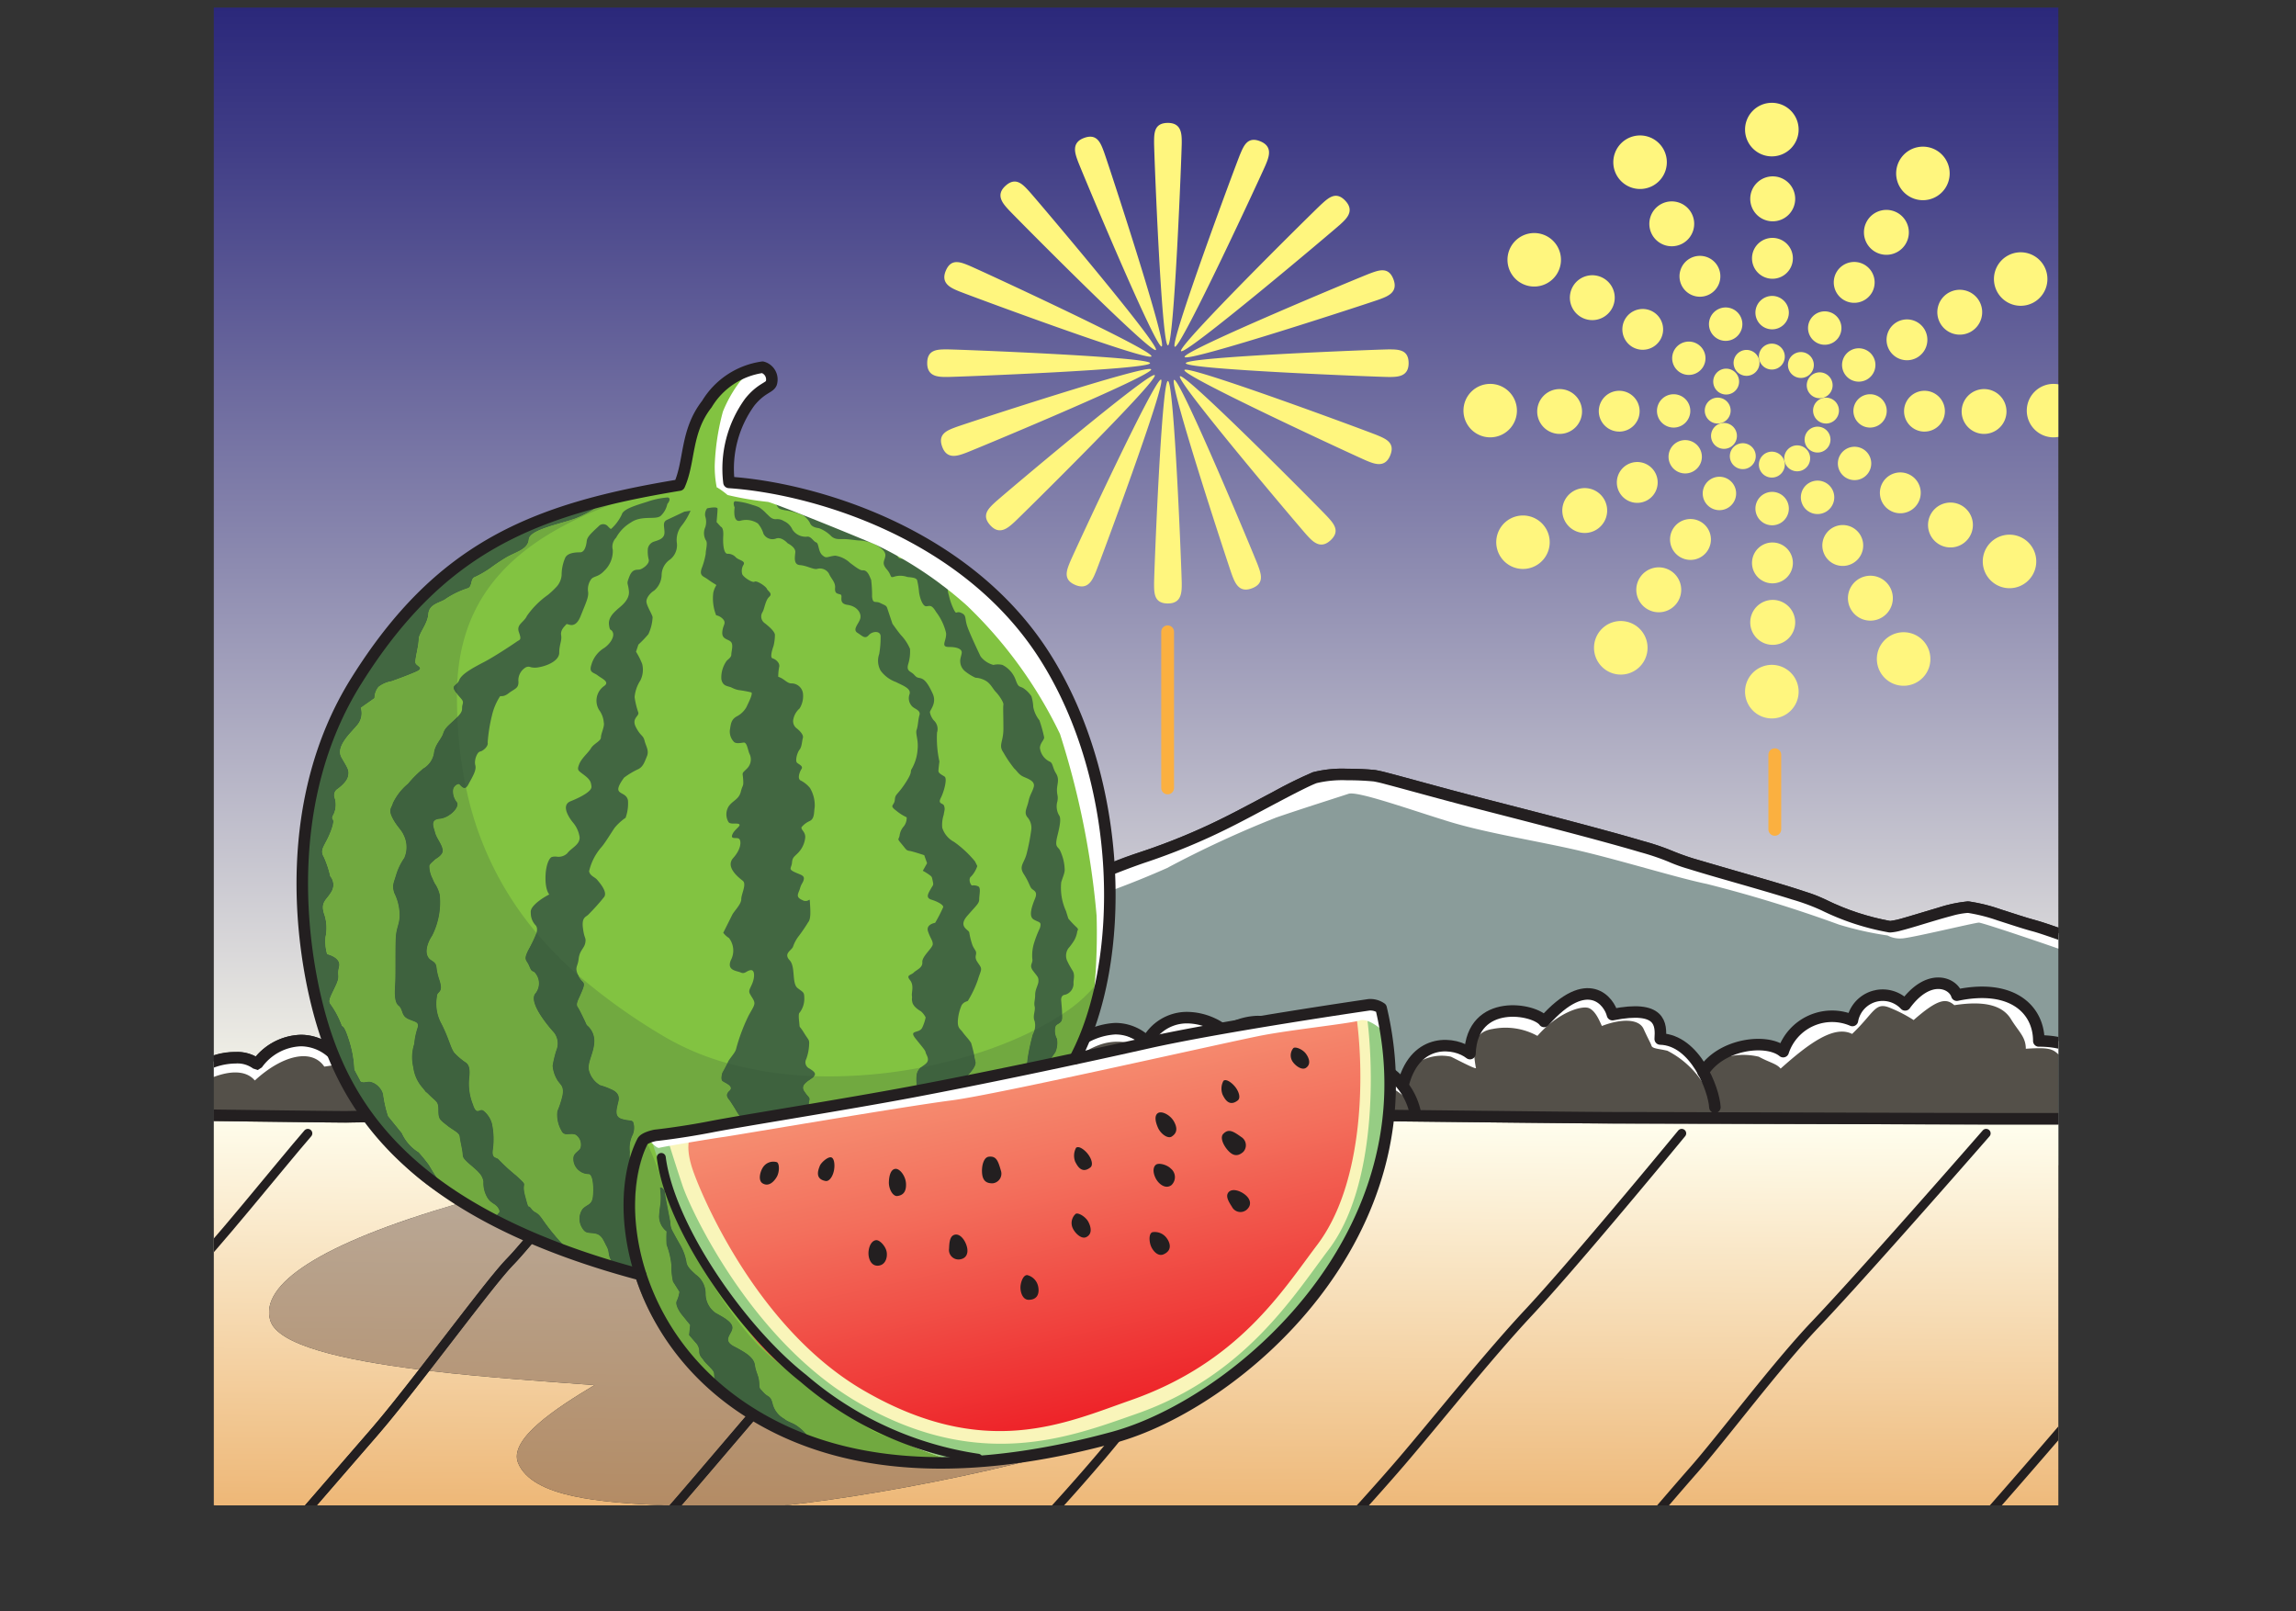 <svg xmlns="http://www.w3.org/2000/svg" xmlns:xlink="http://www.w3.org/1999/xlink" viewBox="0 0 118.204 82.953"><rect x="0" y="0" width="118.204" height="82.953" fill="#333333" stroke="none"/><defs><clipPath id="clip-path" transform="translate(11.008 .392)"><path class="cls-1" d="M0 0v53.939a3.97 3.97 0 0 1 1.121-.176 2.171 2.171 0 0 1 1.038.228 3.176 3.176 0 0 1 2.332-1.115h.011a2.576 2.576 0 0 1 1.441.45 22.28 22.28 0 0 1-1.432-6.875c0-.299 0-.595.002-.887a14.2 14.2 0 0 1 .017-1.089 19.702 19.702 0 0 1 4.573-12.56l.486-.516a13.057 13.057 0 0 1 2.3-2.457 21.057 21.057 0 0 1 6.281-3.107c.404-.148.697-.246.821-.28a2.152 2.152 0 0 1 .296-.057 22.926 22.926 0 0 1 2.721-.612q.332-.068.65-.123c.555-.109.981-.2.981-.2l-.46.116c.277-.042.542-.074.789-.099a31.698 31.698 0 0 0 .857-3.195 5.205 5.205 0 0 1 1.861-2.396 3.942 3.942 0 0 1 1.469-.617.44.44 0 0 1 .269.08c.331.248.744.412.414.743a7.852 7.852 0 0 0-1.449 1.446 4.856 4.856 0 0 0-.827 2.148c0 .536-.203 1.491-.04 1.654a26.678 26.678 0 0 1 9.018 2.516c2.069 1.238 5.627 3.84 6.661 5.41a22.124 22.124 0 0 1 3.31 7.227c.275 1.572.535 3.115.67 4.426a16.64 16.64 0 0 1 1.528-.555 32.344 32.344 0 0 0 4.421-1.836c.645-.322 1.575-.824 2.43-1.275a22.307 22.307 0 0 1 2.023-.995 6.12 6.12 0 0 1 1.746-.18 14.536 14.536 0 0 1 1.456.065c.136.018.344.069.66.149.934.242 2.72.749 4.902 1.313 1.456.375 3.667.939 5.629 1.467.981.263 1.899.517 2.632.735a12.125 12.125 0 0 1 1.542.526 12.267 12.267 0 0 0 1.411.479c1.039.312 2.439.702 3.685 1.07.623.185 1.208.364 1.692.527a7.865 7.865 0 0 1 1.108.436 12.558 12.558 0 0 0 3.256 1.069l.001-.001.006.001a4.038 4.038 0 0 0 .656-.146c.5-.14 1.168-.352 1.785-.53a7.045 7.045 0 0 1 1.538-.33l.071.002a8.733 8.733 0 0 1 1.657.414c.637.202 1.303.428 1.763.548.232.061.654.2 1.182.384V0Z"/></clipPath><clipPath id="clip-path-2" transform="translate(11.008 .392)"><path class="cls-1" d="M0 0h94.961v77.102H0z"/></clipPath><clipPath id="clip-path-3" transform="translate(11.008 .392)"><path class="cls-1" d="M8.384 73.547c-.827.95-1.979 2.283-3.08 3.555h17.854c-3.207-.15-6.744-.403-7.489-2.172-.516-1.229 1.965-2.842 3.929-4.018-2.189-.169-5.444-.373-8.502-.737-1.003 1.294-1.981 2.534-2.712 3.372m15.202-15.549-.931.175a.536.536 0 0 1 .071.107c.387-.072 1.275-.243 2.531-.487l-.02-.019a5.242 5.242 0 0 0-.088-.056l-1.563.28m36.559.996c-.42 1.991-4.673 10.274-9.347 12.529-.562.271-1.147.528-1.743.772l.2.086c-4.285 2.101-14.193 4.122-19.868 4.721h65.574V57.497h-2.764c-2.815 0-17.382-.05-19.791-.05-1.689 0-7.923-.073-12.014-.118a14.895 14.895 0 0 1-.247 1.665M0 57.1v20.002h4.694c1.176-1.358 2.448-2.832 3.342-3.858.678-.778 1.584-1.922 2.527-3.134-3.862-.488-7.285-1.247-7.659-2.532-.537-1.834 2.49-3.924 9.672-6.01a7.435 7.435 0 0 0-.145-.1A9.806 9.806 0 0 1 9.738 59.5a19.711 19.711 0 0 1-.779-.995 16.185 16.185 0 0 1-1.004-1.124c-.559.004-.933.01-1.09.016l-.093.001c-.545 0-3.467-.037-6.772-.079Z"/></clipPath><clipPath id="clip-path-5" transform="translate(11.008 .392)"><path class="cls-1" d="M31.686 71.653a33.015 33.015 0 0 0 3.978 2.277c.749.258 1.574.526 2.206.728l.657.181-.08.003.468.147a32.893 32.893 0 0 1-3.859-.254 17.738 17.738 0 0 1-5.724-1.343 11.48 11.48 0 0 1-1.483-.702c-1.286 1.499-2.922 3.431-3.773 4.412h5.311c5.675-.599 15.583-2.62 19.868-4.721l-.2-.086a31.493 31.493 0 0 1-10.095 2.432 4.725 4.725 0 0 1-1.134-.112 27.884 27.884 0 0 1-6.255-3.038l.115.076m-16.28-6.92c-.512.518-1.776 2.156-3.146 3.935l-1.164 1.507c3.058.364 6.313.568 8.502.737-1.964 1.176-4.445 2.789-3.929 4.018.745 1.769 4.282 2.022 7.489 2.172h.305c.712-.809 2.553-2.983 3.985-4.655a6.578 6.578 0 0 1-.84-.64c-.293-.265-.569-.515-.83-.754a12.257 12.257 0 0 1-.775-.726 10.647 10.647 0 0 1-3.323-5.101l-.022-.074c-1.468-.371-3.917-1.187-5.193-1.616-.442.523-.815.949-1.059 1.197m10.446.978c.335.468.716.962 1.129 1.46-1.073-1.907-2.385-3.951-3.17-5.381a19.68 19.68 0 0 0 2.041 3.921M2.843 67.162v.006a1.48 1.48 0 0 0 .061.41c.374 1.285 3.797 2.044 7.659 2.532.442-.57.893-1.155 1.332-1.724 1.376-1.785 2.622-3.406 3.183-3.977.209-.212.53-.577.916-1.031l-.229-.078a18.598 18.598 0 0 1-2.483-1.28 14.395 14.395 0 0 1-.706-.452c-6.644 1.93-9.732 3.863-9.733 5.594"/></clipPath><clipPath id="clip-path-7" transform="translate(11.008 .392)"><path class="cls-1" d="m22.556 58.191-.011.121.089-.015-.043-.112Zm37.153-6.655h-.007l-.01.001h-.04l-.037.002h-.003l-.016.001h-.006l-.013.001h-.007l-.02.001h-.002l-.02.001-.002.001-.019.001h-.005l-.017.001-.007.001-.046.003-.004.001-.02.001-.01.001-.01.001-.014.001-.014.001-.011.001-.021.002-.011.001-.019.002h-.005l-.022.002-.008.001-.023.002-.003.001q-.042.003-.087.009h-.008l-.127.014h-.002l-.066.008h-.003l-.066.008-.009.001c-.386.047-.871.115-1.44.201l-.013.002-.369.057-.038.006-.024.004-.041.006-.006.001-.035.006-.016.002c-.602.095-1.281.207-2.022.333-.927.157-1.953.336-3.052.532l-.192.034-.499.09-.383.069c-.636.115-1.292.234-1.962.357l-.238.043-.149.027-.09.017-.304.055-.273.051-.116.021-2.198.408-.003.001-.171.032-.286.053-.08.015-.082.015-.241.045-.014.042-6.246 1.144-1.701.325-3.886.748-.426.082-.056.011-1.271.246-.185.036-.008.001-.09.018a.62.62 0 0 0-.042.008l-.385.074-4.801.932-.178.035a805.718 805.718 0 0 1-2.623.504 8.287 8.287 0 0 1 .488 1.903l.002.014v.002l.002.014a5.926 5.926 0 0 0 .685 1.56c.605 1.102 1.522 2.568 2.402 4.055l.027.045.016.027.101.172c.318.541.628 1.082.914 1.607l.018.033.006.01.013.023.007.012.012.022.008.012.013.022.006.011.015.024.005.009.018.029.003.004.021.035.023.035.001.001.02.032.006.008.017.026.006.009.017.024.006.01.019.027.004.006.023.033.001.001.05.07.002.002.024.034.001.001.024.033.004.004.024.032.002.002c2.109 2.758 7.978 5.669 10.01 6.249h.002l.024.007.002.001.023.006.005.001.021.006.005.001.02.006.024.006a4.725 4.725 0 0 0 1.134.112 27.852 27.852 0 0 0 7.651-1.537l.002-.001a1.69 1.69 0 0 0 .076-.025l.02-.006.069-.023.027-.009.05-.017.044-.015.046-.015.029-.01.057-.019a.634.634 0 0 1 .04-.014l.047-.016.049-.017.027-.009.075-.026.019-.007.146-.051.006-.002.095-.034.004-.001.151-.054.004-.002.094-.034.01-.004.086-.031.016-.006.093-.034.003-.001.048-.018.011-.004.083-.032.019-.007.069-.026.031-.011.035-.014.06-.023.035-.013.036-.014.053-.02.043-.017.029-.011.066-.026.022-.009.073-.028.006-.003.078-.031.005-.002.084-.033.002-.001.171-.069a32.767 32.767 0 0 0 1.529-.67l.005-.003.097-.046.011-.005.101-.048c4.674-2.255 8.927-10.538 9.347-12.529.066-.309.123-.644.171-.999l.001-.005.003-.028.004-.029.001-.003c.029-.227.055-.462.076-.703l.003-.034.002-.019a15.043 15.043 0 0 0 .043-.659v-.002l.002-.024q.013-.315.017-.636l.001-.015v-.308l-.002-.162q-.008-.398-.033-.798l-.01-.146a13.162 13.162 0 0 0-.319-2.098l-.003-.011c-.012-.053-.026-.106-.039-.158l-.006-.022a1.599 1.599 0 0 1-.017-.066l-.005-.016-.018-.067-.008-.026a1.214 1.214 0 0 0-.016-.057l-.009-.03-.016-.056-.009-.028-.017-.058a.183.183 0 0 1-.008-.025l-.019-.06-.008-.023-.023-.072-.161-.015h-.014"/></clipPath><clipPath id="clip-path-9" transform="translate(11.008 .392)"><path class="cls-1" d="M21.488 24.977c-.334.055-1.143.223-2.201.521.116-.016.233-.024.339-.028a31.936 31.936 0 0 1 2.382-.584c-.174.032-.349.063-.52.091m1.17-.214q.267-.046.521-.084l.46-.116s-.426.091-.981.2"/></clipPath><clipPath id="clip-path-10" transform="translate(11.008 .392)"><path class="cls-1" d="M4.509 24.563h41.41v40.663H4.509z"/></clipPath><clipPath id="clip-path-11" transform="translate(11.008 .392)"><path class="cls-1" d="M9.738 59.5a9.806 9.806 0 0 0 2.693 1.968 24.927 24.927 0 0 1-3.472-2.963c.263.359.524.69.779.995m12.911-1.334.006.007.931-.175-.937.168"/></clipPath><clipPath id="clip-path-13" transform="translate(11.008 .392)"><path class="cls-1" d="m21.568 59.958.003.006.011-.066-.014.06"/></clipPath><clipPath id="clip-path-15" transform="translate(11.008 .392)"><path class="cls-1" d="m22.556 58.191.035-.006c-.017-.045-.028-.069-.028-.069Zm21.938-4.09-1.654.311q-.511.098-1.024.193c-1.093.207-2.19.415-3.273.622l-.257.05 6.246-1.144.014-.042-.052.01"/></clipPath><clipPath id="clip-path-16" transform="translate(11.008 .392)"><path class="cls-1" d="M11.889 28.942a13.057 13.057 0 0 0-2.3 2.457c.075-.079.147-.159.22-.237a15.706 15.706 0 0 1 1.679-1.719 11.45 11.45 0 0 1 2.29-1.659 35.294 35.294 0 0 1 4.392-1.949 21.057 21.057 0 0 0-6.281 3.107"/></clipPath><clipPath id="clip-path-18" transform="translate(11.008 .392)"><path class="cls-1" d="M4.509 45.223v.015c0 .109.001.218.004.326.003-.368.008-.731.017-1.089-.014.251-.02.5-.021.748"/></clipPath><clipPath id="clip-path-19" transform="translate(11.008 .392)"><path class="cls-1" d="M38.915 74.989a51.066 51.066 0 0 0-.468-.147l-.785.021a28.6 28.6 0 0 1-2.606-.128 32.893 32.893 0 0 0 3.859.254m-2.213-.652 1.168.321c-.632-.202-1.457-.47-2.206-.728a7.294 7.294 0 0 0 1.038.407m-8.853-1.647a11.48 11.48 0 0 0 1.483.702c-.057-.028-.112-.057-.167-.086q-.65-.345-1.24-.706l-.076.09m-1.241-.883a6.578 6.578 0 0 0 .84.64l.082-.095a16.087 16.087 0 0 1-1.752-1.299c.261.239.537.489.83.754m-4.928-6.581a10.647 10.647 0 0 0 3.323 5.101 10.887 10.887 0 0 1-.903-1.046 13.357 13.357 0 0 1-2.091-4.058l-.043-.009v.012c-.097-.022-.2-.047-.308-.074l.022.074"/></clipPath><clipPath id="clip-path-20" transform="translate(11.008 .392)"><path class="cls-1" d="M21.337 58.215h17.578v16.774H21.337z"/></clipPath><clipPath id="clip-path-21" transform="translate(11.008 .392)"><path class="cls-1" d="m21.966 65.214.043.009-.004-.011-.04-.01.001.012m-.384-5.316-.011.066c.01.025.021.059.034.102a9.41 9.41 0 0 1 .091-.581c-.043.135-.08.274-.114.413"/></clipPath><linearGradient id="linear-gradient" x1="-435.462" y1="548.722" x2="-434.462" y2="548.722" gradientTransform="matrix(-60.291 0 0 60.291 -26175.43 -33053.89)" gradientUnits="userSpaceOnUse"><stop offset="0" stop-color="#242177"/><stop offset=".154" stop-color="#403d86"/><stop offset=".486" stop-color="#8785ad"/><stop offset=".969" stop-color="#f8f7ea"/><stop offset="1" stop-color="#fffeee"/></linearGradient><linearGradient id="linear-gradient-2" x1="-435.462" y1="548.737" x2="-434.462" y2="548.737" gradientTransform="matrix(-24.314 0 0 24.314 -10530.274 -13274.888)" gradientUnits="userSpaceOnUse"><stop offset="0" stop-color="#fffeee"/><stop offset="1" stop-color="#eaa95f"/></linearGradient><linearGradient id="linear-gradient-3" x1="-435.462" y1="547.856" x2="-434.462" y2="547.856" gradientTransform="matrix(-24.314 0 0 24.314 -10549.392 -13251.225)" gradientUnits="userSpaceOnUse"><stop offset="0" stop-color="#baafa3"/><stop offset="1" stop-color="#b28457"/></linearGradient><linearGradient id="linear-gradient-4" x1="-435.462" y1="548.647" x2="-434.462" y2="548.647" gradientTransform="matrix(0 18.767 18.767 0 -10254.863 8227.763)" gradientUnits="userSpaceOnUse"><stop offset="0" stop-color="#f58b6f"/><stop offset=".286" stop-color="#f36f5c"/><stop offset=".901" stop-color="#ee282c"/><stop offset="1" stop-color="#ed1c24"/></linearGradient><linearGradient id="linear-gradient-5" x1="-435.462" y1="548.291" x2="-434.462" y2="548.291" gradientTransform="translate(-26205.75 -33032.016) scale(-60.291 60.291)" gradientUnits="userSpaceOnUse"><stop offset="0" stop-color="#25296c"/><stop offset=".192" stop-color="#41447a"/><stop offset=".605" stop-color="#88899d"/><stop offset="1" stop-color="#d2d0c1"/></linearGradient><linearGradient id="linear-gradient-6" x1="-435.462" y1="547.452" x2="-434.462" y2="547.452" gradientTransform="translate(-10568.786 -13250.966) scale(-24.314 24.314)" gradientUnits="userSpaceOnUse"><stop offset="0" stop-color="#d2d0c1"/><stop offset="1" stop-color="#c79556"/></linearGradient><linearGradient id="linear-gradient-7" x1="-435.462" y1="547.67" x2="-434.462" y2="547.67" gradientTransform="matrix(-24.314 .001 .001 24.314 -10563.615 -13255.827)" gradientUnits="userSpaceOnUse"><stop offset="0" stop-color="#a19a8c"/><stop offset="1" stop-color="#9d794f"/></linearGradient><linearGradient id="linear-gradient-8" x1="-435.462" y1="548.312" x2="-434.462" y2="548.312" gradientTransform="matrix(0 18.767 18.767 0 -10256.52 8229.288)" gradientUnits="userSpaceOnUse"><stop offset="0" stop-color="#cf7d63"/><stop offset=".405" stop-color="#ce614d"/><stop offset="1" stop-color="#cb3127"/></linearGradient><linearGradient id="linear-gradient-9" x1="-435.462" y1="548.165" x2="-434.462" y2="548.165" gradientTransform="translate(-26209.54 -33021.001) scale(-60.291 60.291)" xlink:href="#linear-gradient-5"/><linearGradient id="linear-gradient-10" x1="-435.462" y1="548.011" x2="-434.462" y2="548.011" gradientTransform="translate(-26202.238 -32995.482) scale(-60.291 60.291)" xlink:href="#linear-gradient-5"/><linearGradient id="linear-gradient-11" x1="-435.462" y1="548.03" x2="-434.462" y2="548.03" gradientTransform="matrix(-24.314 0 0 24.314 -10544.43 -13254.735)" xlink:href="#linear-gradient-7"/><linearGradient id="linear-gradient-12" x1="-435.462" y1="547.679" x2="-434.462" y2="547.679" gradientTransform="translate(-10560.66 -13253.882) scale(-24.314 24.314)" gradientUnits="userSpaceOnUse"><stop offset="0" stop-color="#8e8a7a"/><stop offset="1" stop-color="#8c6f49"/></linearGradient><style>.cls-1,.cls-13,.cls-15,.cls-16{fill:none}.cls-4{clip-path:url(#clip-path-2)}.cls-6{fill:#fff}.cls-12{fill:#fff67e}.cls-13{stroke:#fbb040;stroke-width:.659px}.cls-13,.cls-15,.cls-16{stroke-linecap:round;stroke-linejoin:round}.cls-14{fill:#231f20}.cls-15,.cls-16{stroke:#231f20}.cls-15{stroke-width:.462px}.cls-16{stroke-width:.593px}.cls-17{fill:#82c341}.cls-18{fill:#426741}.cls-23{clip-path:url(#clip-path-10)}.cls-31{fill:#71a940}.cls-32{fill:#3e623e}.cls-41{clip-path:url(#clip-path-20)}.cls-45{fill:#66983f}</style></defs><g id="Layer_2" data-name="Layer 2"><g id="Layer_1-2" data-name="Layer 1"><g style="clip-path:url(#clip-path)"><path transform="rotate(-89.763 53.181 23.971)" style="fill:url(#linear-gradient)" d="M17.983-18.299h58.995v95.202H17.983z"/></g><g class="cls-4"><path d="M6.1 55.91c2.11-.901 6.933-2.03 8.44-2.706A16.926 16.926 0 0 1 17.855 52c.302 0 1.28-.452 1.507-.452s4.37-.978 6.028-1.354 7.233-1.353 8.288-1.73 5.349-1.804 6.405-1.955a14.564 14.564 0 0 0 3.315-.752 18.448 18.448 0 0 1 2.41-1.43 26.582 26.582 0 0 0 3.693-1.127c.979-.527 5.048-2.256 5.575-2.708a6.9 6.9 0 0 1 2.11-1.053 6.06 6.06 0 0 1 2.336.076c.3.225 3.315.45 5.65 1.203s7.686 2.256 8.59 2.482 3.014 1.128 3.541 1.278 4.522 1.204 4.898 1.354 2.26.978 2.864 1.204a10.435 10.435 0 0 0 1.355.376s2.11-.677 2.638-.903a2.992 2.992 0 0 1 1.507-.301c.377.076 4.069 1.354 4.52 1.579.452.227 11.126 3.84 11.126 3.84l-.041 7.978L6.026 59.52l-3.391-1.504L6.1 55.91" transform="translate(11.008 .392)" style="fill:#8a9c9a"/><path class="cls-6" d="M7.06 55.978c.92-.357 8.943-2.652 10.016-3.009s3.986-1.174 5.162-1.429 8.789-1.53 11.191-2.09 8.586-2.5 10.476-3.215a48.276 48.276 0 0 0 5.162-1.938 54.348 54.348 0 0 1 5.621-2.602c1.329-.459 3.271-1.07 3.731-1.224s3.168.816 5.161 1.428 4.702 1.021 6.849 1.531 4.956 1.377 6.439 1.683a68.897 68.897 0 0 1 6.796 2.091 16.807 16.807 0 0 0 2.504.561 1.357 1.357 0 0 0 .715.153c.41 0 3.782-.815 3.987-.815s4.394 1.427 4.906 1.632c.511.203 7.003 2.04 7.003 2.04s-6.644-2.653-6.848-2.755a52.648 52.648 0 0 0-5.367-1.812c-.459.027-3.945 1.361-4.144 1.204s-5.207-1.89-5.718-1.993-8.075-2.55-8.075-2.55l-10.936-2.755a232.52 232.52 0 0 1-2.811-.765 21.838 21.838 0 0 0-2.555.306c-.153.051-2.708 1.53-2.708 1.53s-4.037 1.99-5.059 2.295-3.373 1.378-3.731 1.531-1.892.765-2.044.816c-.154.051-6.951 1.938-7.309 2.04s-7.103 1.53-7.358 1.633-5.213 1.224-5.468 1.275-4.497 1.02-4.702 1.071-3.782 1.173-3.782 1.173l-6.643 2.245c-.153.051-.461.714-.461.714" transform="translate(11.008 .392)"/><path d="M102.497 62.312v-4.315a5.861 5.861 0 0 0-2.814-1.504c-.289-1.283-1.596-1.55-3.147-1.526.177-.885-.488-1.55-2.594-1.837 0-2.611-3.569-2.677-4.167-2.212-.244-.93-1.485-.996-2.682.442-.71-.885-1.884-.84-2.682.819-1.396-.952-2.726.044-3.7 1.57-.688-.486-2.262-.796-4.013.952a2.615 2.615 0 0 0-2.15-1.616c-.222-1.946-1.705-1.437-2.548-1.194-.399-1.748-2.127-1.305-3.546.31-1.352-.996-3.303-.708-3.702 1.68-1.396-1.127-2.836-.375-3.546 1.55a2.308 2.308 0 0 0-2.682-.952 2.483 2.483 0 0 0-3.347-1.394c-.354-1.061-1.817-1.216-3.125-.331-1.108-.885-2.44-1.217-3.969.553-1.44-1.394-3.28-.73-4.72 1.195a3.522 3.522 0 0 0-4.567 1.128c-.509-.332-2.039-.111-3.812 1.504-.422-1.062-2.97-1.084-4.19.686-1.418-1.261-3.214-1.527-5.408-.398-2.084-1.792-3.857-2.434-5.054-1.858-.554-1.24-2.46-.974-3.19.685-1.22-2.456-3.127-.796-4.146.93-1.929-2.744-2.793-2.125-3.768-1.262-.687-2.102-1.884-2.433-2.97-1.947a2.484 2.484 0 0 0-4.012.53 2.614 2.614 0 0 0-3.702 1.196c-1.796-.398-3.015 1.527-3.059 1.88s-.199 2.722-.155 3.563.222.95.421 1.172h106.746" transform="translate(11.008 .392)" style="fill:#545049"/></g><g style="clip-path:url(#clip-path-3)"><path transform="rotate(-89.763 53.181 61.77)" style="fill:url(#linear-gradient-2)" d="M37.284 19.58h20.394v95.043H37.284z"/></g><g class="cls-4"><path class="cls-6" d="M-1.211 55.74c.562-.51 2.504-1.479 3.322-.51 1.38-1.275 2.913-1.683 3.577-.714 1.43-.204 1.89-.408 2.453.561.46 1.173.562.765.665 1.53 1.226-.612 2.453-.612 3.066.051s1.124.521 1.124.521c-.665-1.388-1.737-2.051-2.3-2s-1.403.303-1.468.738c-.32-1.35-1.035-2.014-1.598-2.115a3.465 3.465 0 0 0-1.372.168c-.723-.831-1.234-.933-1.847-.831a7.011 7.011 0 0 0-2.165 1.362c-.748-.495-1.157-.648-1.668-.444s-1.533.408-1.686.816a2.15 2.15 0 0 0-.103.867M13.71 56.301a2.748 2.748 0 0 1 2.505-.663c.256.204.869.816.869.816.97-1.07 2.095-1.378 2.35-.918s.359.612.716.561a6.273 6.273 0 0 1 2.862.357c.92.46 2.299 1.377 2.402 1.428a4.747 4.747 0 0 0-3.731-2.448c-1.073 0-1.584-.204-1.686-.357a1.266 1.266 0 0 0-1.226-.459c-.614.153-1.63 1.631-1.63 1.631-.517-1.12-.67-1.274-1.437-1.223a2.36 2.36 0 0 0-1.584.51c-.154.255-.41.765-.41.765M25.771 57.27a5.917 5.917 0 0 1 3.066-.357 6.536 6.536 0 0 1 1.957.907 4.97 4.97 0 0 1 2.847-1.366 2.339 2.339 0 0 1 1.79 1.377 3.72 3.72 0 0 0-2.505-.561 6.894 6.894 0 0 0-2.096.816 4.378 4.378 0 0 0-2.81-.714c-.767.102-1.789.306-2.044.357a1.132 1.132 0 0 1-.614-.153l.41-.306" transform="translate(11.008 .392)"/><path class="cls-6" d="M61.495 56.301a2.874 2.874 0 0 0-2.198-1.02c-.612.051-1.38.357-1.38.102s-.561-1.428-1.328-1.582a9.344 9.344 0 0 0-1.635-.255c-.41 0-.971-.56-1.278-.51s-1.328.306-1.788.357a3.707 3.707 0 0 0-2.147-.56 2.274 2.274 0 0 0-1.226.765c-.307.458-.87-.103-1.227-.256a2.754 2.754 0 0 0-1.686.051 4.788 4.788 0 0 0-1.687 1.072c-.357.408-.46.867-.817.714a2.5 2.5 0 0 0-2.146-.102c-.818.46-1.636.51-1.891.816s-.46.255-1.023.306a3.948 3.948 0 0 0-1.481.357l-1.431.816a3.84 3.84 0 0 1 2.095-1.632 6.068 6.068 0 0 1 1.576-.11c.928-1.268 1.797-1.47 2.359-1.42s2.062.226 2.206.291c.91-1.108 1.933-1.924 2.598-1.924s1.897.898 2.123.73c.687-1.036 1.045-1.444 1.914-1.29a13.774 13.774 0 0 1 2.055.736c.96-.737 2.838-.792 3.126.332 1.973-.405 3.098.36 3.25 1.124a3.624 3.624 0 0 1 2.607 1.174 3.34 3.34 0 0 1 .46.918M61.6 54.618a2.288 2.288 0 0 1 2.094-.612c.511.254 1.381.714 1.278.56-.204-1.12-.102-1.836.87-1.989a3.403 3.403 0 0 1 2.3.357c1.072-1.224 2.298-1.58 2.656-1.428s.562.714.664.918c.92-.357 1.891-.408 2.147.153s.357.715.408.868.41.153.818.255a4.702 4.702 0 0 1 2.095 2.142c-.255-1.632-.766-2.092-1.073-2.296a6.9 6.9 0 0 0-1.309-.46c-.07-1.223-.53-1.529-.838-1.478s-1.635.051-1.635.051c-.664-.867-1.226-1.173-1.533-1.07s-1.877 1.49-2.088 1.611c-.978-.54-1.643-.898-2.358-.54a2.46 2.46 0 0 0-1.226 1.223c-.05.255-.205.817-.205.817a3.295 3.295 0 0 0-2.044-.154c-.358.103-.665-.05-.818.357a4.362 4.362 0 0 0-.204.715M77.035 54.363a3.462 3.462 0 0 1 2.504-.357c.562.306.92.357 1.124.612 1.482-1.326 2.76-2.244 3.68-1.785 1.175-1.122 1.175-1.684 1.993-1.326a7.204 7.204 0 0 1 1.175.612c1.277-1.122 1.686-1.122 2.095-.766 1.636-.254 2.505.05 2.913.714s.767.919.767 1.53c1.482-.101 1.431.052 1.993.613s.716.765.766 1.02a3.529 3.529 0 0 1 2.556.969c.46.51 1.073.664 1.124.867a3.953 3.953 0 0 1 2.504 1.02c.358.358 1.022.409 1.022.613-.767-.918-1.278-1.53-1.686-1.683a8.868 8.868 0 0 0-1.882-.523 3.175 3.175 0 0 0-2.973-1.62 2.678 2.678 0 0 0-2.606-1.785 2.705 2.705 0 0 0-2.709-2.5 11.007 11.007 0 0 1-1.635.154c-.563-.613-.818-.561-1.278-.46a3.631 3.631 0 0 0-1.38.918c-.817-.407-1.38-.816-1.737-.51a6.61 6.61 0 0 0-.954 1.489 2.376 2.376 0 0 0-2.419.042 6.783 6.783 0 0 0-1.124 1.326 4.709 4.709 0 0 0-2.198-.102c-.255.102-.97.102-1.226.357a2.426 2.426 0 0 0-.409.56" transform="translate(11.008 .392)"/></g><g style="clip-path:url(#clip-path-5)"><path transform="rotate(-89.763 31.75 64.004)" style="fill:url(#linear-gradient-3)" d="M18.186 46.097h15.726v46.476H18.186z"/></g><g class="cls-4"><path class="cls-12" d="M49.119 17.387c-.326 0-.712-9.93-.712-10.428s0-1.024.712-1.024.712.59.712 1.024-.386 10.428-.712 10.428M49.119 19.222c-.326 0-.712 9.93-.712 10.428s0 1.024.712 1.024.712-.59.712-1.024-.386-10.428-.712-10.428M50.038 18.305c0-.326 9.949-.71 10.447-.71s1.026 0 1.026.71-.591.71-1.026.71-10.447-.385-10.447-.71M48.2 18.304c0-.325-9.95-.71-10.448-.71s-1.025 0-1.025.71.59.71 1.025.71 10.448-.384 10.448-.71M49.474 17.458c-.3-.125 3.167-9.441 3.36-9.9s.393-.945 1.05-.672.43.817.263 1.218-4.372 9.479-4.673 9.354M48.767 19.15c-.3-.124-4.481 8.897-4.672 9.355s-.395.945.262 1.218.884-.271 1.05-.673c.169-.4 3.662-9.773 3.36-9.9M49.969 18.657c.125-.3 9.459 3.162 9.918 3.353s.947.394.674 1.049-.82.429-1.221.263-9.497-4.364-9.371-4.665M48.272 17.952c.126-.301-8.91-4.473-9.37-4.664s-.948-.394-1.22.262.271.882.673 1.049 9.792 3.654 9.917 3.353M49.797 17.683c-.22-.24 6.86-7.229 7.227-7.564s.757-.69 1.238-.167.044.922-.277 1.215-7.968 6.756-8.188 6.516M48.441 18.921c-.22-.24-7.82 6.18-8.187 6.516s-.757.691-.277 1.215.916.126 1.238-.168 7.447-7.323 7.226-7.563M49.74 18.979c.241-.22 7.241 6.847 7.578 7.214s.692.755.167 1.235-.924.044-1.217-.276-6.769-7.953-6.528-8.173M48.5 17.625c.24-.22-6.192-7.806-6.529-8.173-.334-.366-.691-.755-1.216-.276s-.127.915.167 1.235 7.337 7.434 7.578 7.214M49.979 17.984c-.114-.305 9.078-4.127 9.544-4.3s.962-.357 1.21.31-.306.87-.714 1.022-9.927 3.273-10.04 2.968M48.256 18.623c-.114-.305-9.573 2.796-10.04 2.969s-.962.357-.714 1.022.802.46 1.211.309c.407-.151 9.657-3.995 9.543-4.3M49.438 19.163c.306-.113 4.135 9.062 4.308 9.527s.357.96-.31 1.207c-.667.248-.872-.304-1.025-.712-.151-.407-3.278-9.908-2.973-10.022M48.798 17.444c.306-.113-2.8-9.556-2.973-10.021s-.358-.96-1.026-.713c-.666.248-.461.8-.31 1.208s4.003 9.64 4.309 9.525M80.878 17.964a.667.667 0 1 1-.667-.666.667.667 0 0 1 .667.666M81.086 15.7a.86.86 0 1 1-.86-.858.859.859 0 0 1 .86.858M81.294 12.904a1.052 1.052 0 1 1-1.052-1.05 1.051 1.051 0 0 1 1.052 1.05M81.413 9.841a1.157 1.157 0 1 1-1.157-1.154 1.157 1.157 0 0 1 1.157 1.154M81.59 6.276A1.379 1.379 0 1 1 80.21 4.9a1.378 1.378 0 0 1 1.38 1.375M80.878 23.527a.667.667 0 1 0-.667.666.667.667 0 0 0 .667-.666M81.086 25.791a.86.86 0 1 0-.86.858.859.859 0 0 0 .86-.858M81.294 28.587a1.052 1.052 0 1 0-1.052 1.051 1.05 1.05 0 0 0 1.052-1.05M81.413 31.65a1.157 1.157 0 1 0-1.157 1.154 1.156 1.156 0 0 0 1.157-1.154M81.59 35.216a1.379 1.379 0 1 0-1.38 1.376 1.378 1.378 0 0 0 1.38-1.376M82.998 21.41a.666.666 0 1 1 .668-.665.666.666 0 0 1-.668.666M85.266 21.619a.858.858 0 1 1 .86-.858.859.859 0 0 1-.86.858M88.068 21.827a1.051 1.051 0 1 1 1.052-1.051 1.051 1.051 0 0 1-1.052 1.05M91.135 21.945a1.154 1.154 0 1 1 1.156-1.154 1.155 1.155 0 0 1-1.156 1.154M94.708 22.122a1.376 1.376 0 1 1 1.38-1.377 1.378 1.378 0 0 1-1.38 1.377M77.425 21.41a.666.666 0 1 0-.667-.665.667.667 0 0 0 .667.666M75.157 21.619a.858.858 0 1 0-.86-.858.858.858 0 0 0 .86.858M72.355 21.827a1.051 1.051 0 1 0-1.053-1.051 1.053 1.053 0 0 0 1.053 1.05M69.287 21.945a1.154 1.154 0 1 0-1.156-1.154 1.155 1.155 0 0 0 1.156 1.154M65.715 22.122a1.376 1.376 0 1 0-1.38-1.377 1.378 1.378 0 0 0 1.38 1.377M82.269 18.755a.666.666 0 1 1-.205-.919.667.667 0 0 1 .205.92M83.661 16.956a.86.86 0 1 1-.264-1.185.861.861 0 0 1 .264 1.185M85.34 14.708a1.052 1.052 0 1 1-.323-1.45 1.054 1.054 0 0 1 .324 1.45M87.086 12.187a1.156 1.156 0 1 1-.356-1.593 1.158 1.158 0 0 1 .356 1.593M89.153 9.273a1.378 1.378 0 1 1-.424-1.9 1.381 1.381 0 0 1 .424 1.9M79.278 23.45a.667.667 0 1 0-.92.204.666.666 0 0 0 .92-.204M78.238 25.472a.86.86 0 1 0-1.187.264.859.859 0 0 0 1.187-.264M76.91 27.943a1.052 1.052 0 1 0-1.452.323 1.05 1.05 0 0 0 1.452-.323M75.364 30.591a1.156 1.156 0 1 0-1.596.354 1.154 1.154 0 0 0 1.596-.354M73.597 33.695a1.378 1.378 0 1 0-1.904.422 1.375 1.375 0 0 0 1.904-.422M82.206 22.799a.666.666 0 1 1 .92-.204.665.665 0 0 1-.92.204M84.008 24.19a.859.859 0 1 1 1.187-.265.859.859 0 0 1-1.187.264M86.26 25.865a1.051 1.051 0 1 1 1.453-.324 1.049 1.049 0 0 1-1.453.324M88.786 27.608a1.155 1.155 0 1 1 1.596-.355 1.153 1.153 0 0 1-1.596.355M91.706 29.67a1.377 1.377 0 1 1 1.903-.422 1.375 1.375 0 0 1-1.903.423M77.502 19.814a.666.666 0 1 0-.205-.919.668.668 0 0 0 .205.92M75.477 18.775a.858.858 0 1 0-.264-1.185.861.861 0 0 0 .264 1.185M73.001 17.45a1.05 1.05 0 1 0-.323-1.45 1.054 1.054 0 0 0 .323 1.45M70.348 15.907a1.155 1.155 0 1 0-.356-1.593 1.157 1.157 0 0 0 .356 1.593M67.238 14.143a1.377 1.377 0 1 0-.423-1.899 1.38 1.38 0 0 0 .423 1.9" transform="translate(11.008 .392)"/><path class="cls-12" d="M82.986 20.031a.666.666 0 1 1 .277-.9.667.667 0 0 1-.277.9M85.088 19.155a.859.859 0 1 1 .357-1.16.861.861 0 0 1-.357 1.16M87.661 18.03a1.051 1.051 0 1 1 .436-1.42 1.054 1.054 0 0 1-.436 1.42M90.427 16.701a1.155 1.155 0 1 1 .48-1.56 1.158 1.158 0 0 1-.48 1.56M93.668 15.189a1.377 1.377 0 1 1 .572-1.86 1.381 1.381 0 0 1-.572 1.86M78.06 22.635a.666.666 0 1 0-.902-.277.666.666 0 0 0 .903.277M76.154 23.879a.858.858 0 1 0-1.162-.357.857.857 0 0 0 1.162.357M73.776 25.371a1.051 1.051 0 1 0-1.423-.437 1.05 1.05 0 0 0 1.423.437M71.12 26.909a1.155 1.155 0 1 0-1.563-.48 1.153 1.153 0 0 0 1.563.48M68.046 28.735a1.376 1.376 0 1 0-1.864-.572 1.375 1.375 0 0 0 1.864.572M80.927 23.515a.667.667 0 1 1 .902.276.665.665 0 0 1-.902-.276M81.805 25.613a.86.86 0 1 1 1.162.357.858.858 0 0 1-1.163-.357M82.933 28.181a1.052 1.052 0 1 1 1.422.437 1.05 1.05 0 0 1-1.423-.436M84.263 30.943a1.156 1.156 0 1 1 1.564.479 1.154 1.154 0 0 1-1.564-.479M85.778 34.177a1.378 1.378 0 1 1 1.864.572 1.377 1.377 0 0 1-1.864-.572M78.318 18.599a.667.667 0 1 0 .278-.9.668.668 0 0 0-.278.9M77.073 16.696a.86.86 0 1 0 .357-1.16.86.86 0 0 0-.357 1.16M75.578 14.322a1.052 1.052 0 1 0 .437-1.42 1.054 1.054 0 0 0-.437 1.42M74.037 11.67a1.155 1.155 0 1 0 .48-1.56 1.158 1.158 0 0 0-.48 1.56M72.208 8.602a1.378 1.378 0 1 0 .572-1.86 1.38 1.38 0 0 0-.572 1.86" transform="translate(11.008 .392)"/><path class="cls-13" d="M60.113 32.524v8.038M91.371 38.853v3.841"/><path class="cls-14" d="M9.227 54.338a13.365 13.365 0 0 0 1.761-.486c1.226-.395 2.813-.956 4.165-1.423a85.201 85.201 0 0 1 1.783-.6 6.056 6.056 0 0 1 1.048-.275 25.93 25.93 0 0 0 2.671-.58 89.204 89.204 0 0 0 3.368-.913c.856-.255 2.975-.67 5.033-1.063 2.05-.391 4.042-.76 4.532-.888 1.025-.27 3.987-1.2 4.538-1.365.565-.17 4.966-1.324 4.97-1.325l.075.287-.129-.267a38.72 38.72 0 0 1 4.667-1.973 32.344 32.344 0 0 0 4.421-1.836c.645-.322 1.575-.823 2.43-1.275a22.45 22.45 0 0 1 2.023-.995 6.116 6.116 0 0 1 1.747-.18 14.83 14.83 0 0 1 1.455.065 6.65 6.65 0 0 1 .66.15c.934.24 2.72.748 4.901 1.31 1.457.377 3.668.94 5.63 1.468.98.264 1.9.518 2.631.736a12.172 12.172 0 0 1 1.544.527 12.468 12.468 0 0 0 1.41.478c1.04.313 2.44.702 3.685 1.07.623.185 1.208.364 1.692.527a7.676 7.676 0 0 1 1.107.437 12.59 12.59 0 0 0 3.258 1.068 3.798 3.798 0 0 0 .662-.146c.5-.14 1.168-.352 1.785-.53a7.1 7.1 0 0 1 1.539-.33l.07.002a8.909 8.909 0 0 1 1.658.414c.637.202 1.303.427 1.763.548.51.135 1.942.646 3.405 1.187 1.46.54 2.927 1.103 3.467 1.334.498.214 1.925.683 3.207 1.089 1.285.408 2.436.759 2.439.759a.297.297 0 0 1-.173.568c-.001 0-1.157-.352-2.446-.762-1.292-.41-2.702-.871-3.26-1.108-.514-.22-1.987-.786-3.44-1.323-1.45-.537-2.906-1.054-3.35-1.17-.495-.13-1.16-.356-1.791-.556a8.695 8.695 0 0 0-1.52-.388l-.03-.001a3.975 3.975 0 0 0-.795.148c-.54.139-1.217.35-1.81.528-.297.089-.573.169-.805.228a2.673 2.673 0 0 1-.574.103l-.067-.004a12.973 12.973 0 0 1-3.474-1.137 10.888 10.888 0 0 0-1.52-.56c-1.072-.34-2.481-.736-3.706-1.09a76.372 76.372 0 0 1-1.64-.488 7.959 7.959 0 0 1-1.011-.365 12.486 12.486 0 0 0-1.446-.488c-2.175-.646-6.056-1.633-8.241-2.197-1.46-.377-2.741-.728-3.708-.991a118.03 118.03 0 0 0-1.194-.321 6.601 6.601 0 0 0-.586-.135 14.345 14.345 0 0 0-1.381-.06 5.774 5.774 0 0 0-1.547.145c-.307.108-1.097.512-1.945.96-.853.45-1.782.953-2.442 1.282a32.775 32.775 0 0 1-4.52 1.875 38.296 38.296 0 0 0-4.576 1.938l-.053.019-2.274.6c-1.168.309-2.415.64-2.675.72-.545.163-3.501 1.092-4.558 1.37-.552.144-2.515.504-4.572.897-2.048.39-4.186.812-4.974 1.049-.83.248-2.164.61-3.393.919a25.009 25.009 0 0 1-2.774.597 3.23 3.23 0 0 0-.48.117c-.885.259-2.65.887-4.33 1.466-.84.29-1.661.568-2.348.784a11.327 11.327 0 0 1-1.566.414.297.297 0 0 1-.075-.59M-10.528 56.603c1.805 0 16.041.2 17.3.2h.071c2.336-.082 49.986-.1 49.991-.1 1.462 0 13.166.15 15.572.15 2.412 0 16.98.05 19.791.05h14.14a.296.296 0 1 1 0 .594h-14.14c-2.815 0-17.38-.05-19.79-.05-2.416 0-14.122-.15-15.573-.15h-2.052c-9.15.005-45.913.028-47.918.1h-.092c-1.272 0-15.506-.2-17.3-.2a.297.297 0 0 1-.297-.297.297.297 0 0 1 .297-.297" transform="translate(11.008 .392)"/><path class="cls-15" d="M4.84 57.952c-1.358 1.562-4.923 6.026-6.45 7.533s-4.414 4.798-5.375 5.802-3.056 3.74-3.791 4.464" transform="translate(11.008 .392)"/><path class="cls-14" d="M1.668 80.552c.208-.207 1.31-1.47 2.594-2.953 1.288-1.484 2.769-3.201 3.774-4.355.997-1.143 2.487-3.076 3.859-4.858 1.376-1.784 2.623-3.406 3.183-3.977.578-.586 2.018-2.344 3.3-3.94A355.68 355.68 0 0 0 20.8 57.42a.23.23 0 0 1 .363.285s-1.137 1.45-2.424 3.051c-1.29 1.605-2.718 3.352-3.332 3.976-.512.518-1.777 2.155-3.146 3.934-1.374 1.783-2.863 3.717-3.876 4.88-1.004 1.153-2.486 2.87-3.774 4.356-1.29 1.488-2.373 2.731-2.617 2.975a.23.23 0 1 1-.326-.326M20.596 80.618c.426-.515 1.832-2.347 2.812-3.454.968-1.092 4.531-5.324 5.617-6.532l.171.154-.175-.15 11.243-13.06a.23.23 0 0 1 .35.301l-11.243 13.06-.003.003c-1.075 1.195-4.638 5.428-5.614 6.53-.964 1.088-2.365 2.912-2.802 3.442a.23.23 0 0 1-.356-.294" transform="translate(11.008 .392)"/><path class="cls-15" d="M40.057 81.016a35.748 35.748 0 0 1 2.34-2.767c1.14-1.178 3.25-3.587 4.106-4.663L59.321 58.22M75.57 57.952c-1.405 1.705-5.776 6.97-7.885 9.226s-4.773 5.615-6.582 7.721-4.47 4.964-5.425 5.967M91.243 57.952c-2.01 2.306-6.782 7.721-8.79 9.827s-4.823 5.867-6.28 7.521-4.118 4.813-4.821 5.566M106.965 59.356c-1.808 2.156-3.265 3.911-5.224 6.217s-5.024 5.766-6.48 7.471-3.516 4.061-4.27 4.913a36.298 36.298 0 0 0-2.21 3.01" transform="translate(11.008 .392)"/><path class="cls-14" d="M61.564 56.951a3.144 3.144 0 0 0-.728-1.433 2.265 2.265 0 0 0-1.711-.84 2.363 2.363 0 0 0-.518.06.297.297 0 0 1-.334-.165l-.005-.009a2.85 2.85 0 0 0-.578-.754 2.23 2.23 0 0 0-1.55-.628 2.875 2.875 0 0 0-.874.145l-.265-.043a.3.3 0 0 1-.122-.24h.117l-.114.029-.003-.029h.117l-.114.029-.014-.032a1.042 1.042 0 0 0-.363-.34 1.528 1.528 0 0 0-.793-.208 2.847 2.847 0 0 0-1.493.502.296.296 0 0 1-.408-.094l-.007-.008a1.919 1.919 0 0 0-.598-.366 2.876 2.876 0 0 0-1.099-.236 2.008 2.008 0 0 0-1.808 1.105.297.297 0 0 1-.465.059 1.984 1.984 0 0 0-1.439-.594 3.314 3.314 0 0 0-2.716 1.786.297.297 0 0 1-.353.131 5.697 5.697 0 0 0-1.736-.287 3.511 3.511 0 0 0-1.41.268 2.511 2.511 0 0 0-1.167 1.032.297.297 0 0 1-.348.127 1.283 1.283 0 0 0-.399-.056 4.4 4.4 0 0 0-1.856.553 4.199 4.199 0 0 0-.745.488.928.928 0 0 0-.289.337.297.297 0 0 1-.576-.144 1.367 1.367 0 0 1 .481-.646 5.383 5.383 0 0 1 2.985-1.181 1.869 1.869 0 0 1 .586.086l-.093.282-.254-.154a3.127 3.127 0 0 1 1.436-1.268 4.104 4.104 0 0 1 1.649-.317 6.262 6.262 0 0 1 1.929.319l-.097.281-.256-.149a3.9 3.9 0 0 1 3.229-2.082 2.591 2.591 0 0 1 1.858.767l-.209.21-.256-.151a2.614 2.614 0 0 1 2.319-1.395 3.47 3.47 0 0 1 1.404.315 3.047 3.047 0 0 1 .49.274 1.122 1.122 0 0 1 .313.299l-.252.157-.157-.252a3.434 3.434 0 0 1 1.807-.591 2.082 2.082 0 0 1 1.269.407 1.579 1.579 0 0 1 .343.348.702.702 0 0 1 .149.389h-.297l-.09-.282a3.442 3.442 0 0 1 1.054-.174 2.84 2.84 0 0 1 2.038.869 3.348 3.348 0 0 1 .633.866l-.269.125-.065-.289a2.903 2.903 0 0 1 .648-.074 2.857 2.857 0 0 1 2.157 1.041 3.718 3.718 0 0 1 .868 1.732.297.297 0 1 1-.586.093" transform="translate(11.008 .392)"/><path class="cls-16" d="M61.255 55.35c.653-2.357 2.662-2.106 3.415-1.504.1-2.908 3.366-2.307 3.818-1.655 2.26-2.557 3.366-1.003 3.517-.351 2.51-.502 2.51.501 2.46 1.254 1.809.05 2.764 2.607 2.814 3.51" transform="translate(11.008 .392)"/><path class="cls-16" d="M76.675 54.798c.904-1.453 3.266-1.755 4.12-1.053a2.648 2.648 0 0 1 3.565-1.604 1.583 1.583 0 0 1 2.713-.803c1.205-1.654 2.461-1.152 2.662-.5 2.863-.602 4.22.752 4.22 2.356 2.26 0 2.762 1.203 2.612 1.805 2.11.05 2.913.601 3.114 1.504a6.82 6.82 0 0 1 2.706.905" transform="translate(11.008 .392)"/><path class="cls-14" d="M35.167 58.248a5.576 5.576 0 0 0-.573-1.106.95.95 0 0 0-.785-.448l-.16.012a7.087 7.087 0 0 0-1.565.383 2.09 2.09 0 0 0-1.064.781l-.206.142-.24-.066a4.585 4.585 0 0 0-2.863-.915 4.009 4.009 0 0 0-1.33.203 1.142 1.142 0 0 0-.663.468.297.297 0 0 1-.49.062 6.436 6.436 0 0 0-2.09-1.514 5.417 5.417 0 0 0-2.12-.577.976.976 0 0 0-.553.121l-.254.045-.194-.17a1.013 1.013 0 0 0-1-.62 1.736 1.736 0 0 0-1.63 1.212.297.297 0 0 1-.56.03 1.896 1.896 0 0 0-.563-.809 1 1 0 0 0-.63-.215 2.162 2.162 0 0 0-1.375.661 2.977 2.977 0 0 0-.863 1.371.297.297 0 0 1-.532.102 6.606 6.606 0 0 0-1.29-1.439 1.68 1.68 0 0 0-.99-.425 1.083 1.083 0 0 0-.914.643.297.297 0 0 1-.535-.055 4.294 4.294 0 0 0-.898-1.544 1.586 1.586 0 0 0-1.09-.57 1.077 1.077 0 0 0-.664.246.296.296 0 0 1-.398-.032 2.133 2.133 0 0 0-1.594-.755 2.588 2.588 0 0 0-2.017 1.086l-.21.135-.24-.076a1.358 1.358 0 0 0-.904-.259 3.273 3.273 0 0 0-1.537.405 1.748 1.748 0 0 0-.517.422.713.713 0 0 0-.173.445l-.098.221-.23.074a7.236 7.236 0 0 0-.697-.03 6.132 6.132 0 0 0-1.765.228 2.229 2.229 0 0 0-.712.356 1.04 1.04 0 0 0-.37.535.296.296 0 0 1-.367.205.296.296 0 0 1-.205-.366 1.636 1.636 0 0 1 .572-.838 4.87 4.87 0 0 1 2.847-.715 7.537 7.537 0 0 1 .76.035l-.032.295H-1.7a1.314 1.314 0 0 1 .3-.812 3.407 3.407 0 0 1 2.521-1.054 1.92 1.92 0 0 1 1.305.415l-.2.22-.25-.16a3.16 3.16 0 0 1 2.516-1.36 2.733 2.733 0 0 1 2.028.943l-.217.203-.182-.235a1.664 1.664 0 0 1 1.027-.37 2.16 2.16 0 0 1 1.52.752 4.922 4.922 0 0 1 1.03 1.76l-.282.097-.254-.153a1.675 1.675 0 0 1 1.423-.93 2.256 2.256 0 0 1 1.353.55 7.198 7.198 0 0 1 1.413 1.566l-.243.17-.288-.069a3.546 3.546 0 0 1 1.034-1.666 2.724 2.724 0 0 1 1.78-.821 1.598 1.598 0 0 1 .993.337 2.49 2.49 0 0 1 .749 1.054l-.274.113-.285-.084a2.324 2.324 0 0 1 2.2-1.639 1.611 1.611 0 0 1 1.549.984l-.274.115-.175-.24a1.524 1.524 0 0 1 .901-.235 5.97 5.97 0 0 1 2.375.634 7.05 7.05 0 0 1 2.285 1.662l-.225.195-.265-.133a1.701 1.701 0 0 1 .993-.762 4.63 4.63 0 0 1 1.531-.238 5.166 5.166 0 0 1 3.244 1.055l-.191.227-.255-.151a2.644 2.644 0 0 1 1.357-1.03 7.627 7.627 0 0 1 1.699-.42l.244-.018a1.546 1.546 0 0 1 1.258.684 6.092 6.092 0 0 1 .644 1.227.297.297 0 1 1-.544.237" transform="translate(11.008 .392)"/><path class="cls-17" d="M13.282 62.02c-2.302-1.379-5.42-4.295-6.164-5.905a27.596 27.596 0 0 1-2.441-8.466 21.898 21.898 0 0 1 2.068-11.77c1.944-3.675 3.93-6.236 6.868-7.97a29.791 29.791 0 0 1 10.356-3.329 31.384 31.384 0 0 0 .856-3.196 5.217 5.217 0 0 1 1.86-2.396c.746-.412 1.408-.784 1.739-.536s.745.413.414.743a7.816 7.816 0 0 0-1.448 1.446 4.848 4.848 0 0 0-.828 2.147c0 .537-.203 1.49-.04 1.654a26.695 26.695 0 0 1 9.018 2.517c2.069 1.239 5.627 3.84 6.662 5.41a22.102 22.102 0 0 1 3.309 7.227 32.289 32.289 0 0 1 .745 6.648c-.125 1.529-.952 6.4-1.78 7.888-2.688.62-22.133 4.088-22.133 4.088a6.264 6.264 0 0 0-.993 3.552c0 .909.612 2.984.616 3.454-1.733-.398-5.457-1.678-6.201-1.926a18.718 18.718 0 0 1-2.483-1.28" transform="translate(11.008 .392)"/><path class="cls-18" d="M22.322 25.435c-.537.171-1.244.366-1.318.658a2.335 2.335 0 0 1-.537.73c-.03.042-.088-.034-.17-.11a.316.316 0 0 0-.489-.011c-.366.341-.585.536-.609.755s-.098.584-.343.584-.682.025-.78.317a2.198 2.198 0 0 0-.17.853 1.012 1.012 0 0 1-.245.585 4.46 4.46 0 0 1-.464.438 4.446 4.446 0 0 0-1.073 1.072c-.172.365-.562.438-.415.852s.05.365-.122.487-1.123.756-1.684 1.048-1.147.609-1.269.925-.464.244-.17.633c.292.391.414.391.341.634s.098.293-.342.706-.56.488-.659.78-.39.536-.464.95a1.127 1.127 0 0 1-.56.852 5.875 5.875 0 0 0-.782.78 2.9 2.9 0 0 0-.78.998c-.073.269-.244.317-.025.756s.464.609.586.9a1.389 1.389 0 0 1 .024 1.17 3.049 3.049 0 0 0-.415.853c-.146.487-.219.56-.097.95a2.612 2.612 0 0 1 .268.974c.05.609-.17.73-.195 1.388s0 1.803-.025 2.242-.073.998.172 1.193c.243.195.121.512.487.682s.586.146.49.463a3.7 3.7 0 0 0-.173.828 2.204 2.204 0 0 0-.048 1.193 1.957 1.957 0 0 0 .488 1.073 2.521 2.521 0 0 0 .178.225c-.008-.015-.007-.03.163.14.366.365.464.317.464.779s.073.487.44.78.634.365.66.584.121.609.145.829-.025.243.365.584.66.536.708.902a1.485 1.485 0 0 0 .22.852c.22.317.44.268.586.585s-.488.146.317.657.976.585 1.171.73 2.221.829 2.221.829a10.845 10.845 0 0 1-1.464-1.705c-.318-.463-.39-.292-.586-.56s-.097.17-.317-.658.244-.39-.464-1.047a10.166 10.166 0 0 1-.878-.804c-.122-.171-.39-.024-.318-.536a3.812 3.812 0 0 0-.048-1.34 1.262 1.262 0 0 0-.44-.657.182.182 0 0 0-.195-.007c-.11.04-.216.08-.34-.31a2.863 2.863 0 0 1-.197-1.34c.05-.414.024-.657-.146-.804a3.529 3.529 0 0 1-.61-.511c-.196-.244-.268-.707-.659-1.486a2.135 2.135 0 0 1-.244-1.413c0-.316.365-.146.122-.877s-.025-.755-.415-.998-.244-.828.05-1.267a3.814 3.814 0 0 0 .39-2.095 1.782 1.782 0 0 0-.22-.536s-.024 0-.17-.341a1.384 1.384 0 0 1-.148-.61c0-.096.171-.218.27-.315s.463-.244.414-.536-.317-.585-.39-.877-.269-.658.243-.706 1.05-.61.88-.853a.867.867 0 0 1-.196-.633c.024-.196.243-.341.317-.292s.27.389.464.024.438-.731.365-1 .098-.681.244-.705.44-.27.391-.463a8.214 8.214 0 0 1 .22-1.39 3.093 3.093 0 0 1 .39-.948c.05-.123.146.048.464-.196s.512-.243.512-.584a.769.769 0 0 1 .342-.731.292.292 0 0 1 .29-.031.925.925 0 0 0 .393.007c.464-.074 1.074-.342 1.074-.755 0-.415.146-.61.098-.901s.22-.488.268-.561c.014-.021.058-.003.12.015.148.044.405.088.612-.43.293-.73.415-.973.39-1.242a.877.877 0 0 1 .171-.681c.146-.146.366-.098.66-.415a1.4 1.4 0 0 0 .438-1.071.662.662 0 0 1 .172-.633 2.044 2.044 0 0 1 .756-.78c.561-.39 1.27-.122 1.537-.341a1.154 1.154 0 0 0 .342-.61s.244-.291.024-.34a4.066 4.066 0 0 0-1.049.219" transform="translate(11.008 .392)"/><path class="cls-18" d="M20.54 64.628c-.293-.414-.146-.536-.317-.853s-.244-.584-.561-.657-.513.024-.683-.268a.877.877 0 0 1 0-1c.243-.267.487-.193.536-.657.049-.462.001-1.144-.219-1.144a.788.788 0 0 1-.513-.195.765.765 0 0 1-.268-.682c.049-.244.317-.317.366-.488a.615.615 0 0 0-.244-.657.658.658 0 0 0-.329-.037c-.169.009-.33.018-.403-.158a1.626 1.626 0 0 1-.219-1.023 4.833 4.833 0 0 0 .268-.828c.073-.463-.098-.512-.244-.731a1.65 1.65 0 0 1-.268-.78 5.436 5.436 0 0 1 .194-.803.908.908 0 0 0-.122-.902c-.244-.268-1.318-1.51-.976-1.997a.822.822 0 0 0 .025-1.047c-.147-.195-.171 0-.318-.365s-.316-.293-.073-.804.635-1.048.391-1.316a.904.904 0 0 1-.244-.633c-.025-.171.073-.317.317-.536a3.443 3.443 0 0 1 .634-.414s-.195-.195-.195-.828.171-1.023.317-1.097a.633.633 0 0 1 .242-.023.65.65 0 0 0 .564-.171c.195-.268.658-.44.634-.83a1.504 1.504 0 0 0-.342-.754s-.731-.853-.121-1.096 1.098-.536 1.073-.755-.048-.341-.366-.585-.39-.243-.268-.56.463-.584.61-.828.512-.365.512-.56.196-.561.147-.756a1.243 1.243 0 0 0-.244-.657.92.92 0 0 1 .244-1.218c.342-.22-.098-.39-.317-.56s-.464-.122-.318-.56a1.483 1.483 0 0 1 .659-.853c.318-.22.537-.585.439-.804s-.146 0-.195-.39.293-.658.415-.779.659-.463.61-.95-.146-.317.025-.755.415-.317.561-.366.463-.268.439-.486a1.704 1.704 0 0 1-.049-.585.47.47 0 0 1 .342-.366c.22-.073.513-.146.513-.463s-.122-.535.146-.657.879-.414.879-.414l.317-.049a3.276 3.276 0 0 1-.464.779 1.182 1.182 0 0 0-.244.853.938.938 0 0 1-.341.877.984.984 0 0 0-.44.828 1.094 1.094 0 0 1-.39.78c-.171.097-.415.365-.391.584s.293.633.317.78a2.322 2.322 0 0 1-.219.877 5.866 5.866 0 0 1-.513.535l-.122.366a3.793 3.793 0 0 1 .318.633 1.226 1.226 0 0 1-.098.853 1.882 1.882 0 0 0-.293.853 4.303 4.303 0 0 0 .195.803c.025.195-.366.292-.122.755s.366.39.439.682.244.512.123.804c-.123.292-.196.56-.488.682a4.075 4.075 0 0 0-.684.414s-.367.463-.293.658.415.17.488.512a2.17 2.17 0 0 1-.122.9 2.746 2.746 0 0 0-.561.512c-.171.244-.488.78-.683.999a2.879 2.879 0 0 0-.635 1.242c.049.244.294.293.415.439s.537.609.366.877a10.82 10.82 0 0 1-.805.9c-.122.147-.366.123-.293.707s.171.463.122.755-.293.39-.342.828-.219.415-.024.853.415.268.22.755-.367.707-.245.877.464.926.464.926a1.045 1.045 0 0 1 .39.877c-.024.584-.39 1.095-.268 1.486a1.25 1.25 0 0 0 .561.73 3.775 3.775 0 0 1 .538.195c.171.074.512.219.414.634s-.219.779.147.9.536.05.61.17a.908.908 0 0 1-.049.708 1.555 1.555 0 0 0-.122.828 2.546 2.546 0 0 0 .146 1.047c.147.34.708 3.069.855 3.313a.919.919 0 0 1 .146.78c-.098.243.049.365.147.56s.561.755.341.804a17.391 17.391 0 0 1-1.952-.415 1.688 1.688 0 0 1-.562-.365M26.398 62.972a2.64 2.64 0 0 1 .122-1.657c.268-.365.292-.511.122-.852s-.196-.634-.05-.682a3.497 3.497 0 0 0 .538-.341l-.098-.83.244-.461c.074-.073.464-.17.244-.512s-.415-.487-.585-.78-.195-.316-.318-.511c-.121-.195-.341-.341-.073-.585s-.268-.413-.366-.511 0-.414 0-.414.22-.39.293-.561.366-.462.414-.657a9.376 9.376 0 0 1 .66-1.754c.317-.56.366-.584.17-.901s-.195-.293-.024-.658.17-.78-.048-.755c-.221.024-.294.219-.513.122s-.732-.098-.513-.633a1.051 1.051 0 0 0-.097-1.145 1.07 1.07 0 0 1-.293-.268s.366-.731.463-.926.464-.536.464-.803c0-.27.293-.78.074-.951s-.904-.706-.488-1.17c.414-.462.414-.852.317-.973s-.464.049-.367-.22.44-.438.367-.535c-.033-.044-.131-.043-.237-.043-.13.001-.271.001-.324-.08a.777.777 0 0 1 .024-.828c.22-.292.512-.341.61-.73s.147-.244.122-.633-.098-.27.195-.561a.655.655 0 0 0 .122-.779c-.073-.171-.122-.585-.293-.56s-.414.073-.512-.049a.765.765 0 0 1-.195-.609c.048-.268.048-.512.34-.682a1.207 1.207 0 0 0 .513-.487c.049-.122.366-.707.245-.756a5.807 5.807 0 0 0-.66-.121 1.329 1.329 0 0 1-.341-.122c-.195-.097-.463-.049-.537-.438a1.47 1.47 0 0 1 .245-.902c.048-.097.268-.194.268-.365s.122-.512-.025-.658-.462-.122-.44-.487.197-.438.074-.633a.645.645 0 0 0-.39-.244 2.352 2.352 0 0 1-.146-1.169c.122-.487.268-.317 0-.487s-.27-.195-.44-.293-.244-.17-.17-.438a3.825 3.825 0 0 0 .219-.779c0-.22.122-.56 0-.707a.749.749 0 0 1-.024-.657.89.89 0 0 0 0-.561.517.517 0 0 1 .098-.414s.536-.12.536.025-.05.682-.05.682l.22.243s.148.025.123.463.024.926.219.926a.557.557 0 0 1 .439.195c.172.146.489.17.39.365a.605.605 0 0 0-.072.487c.049.146.513.463.635.39s.585.243.634.365.317.244.122.414-.244.61-.341.78a.418.418 0 0 0 .12.584c.246.195.489.415.514.585a2.416 2.416 0 0 1-.073.585s-.22.584-.05.633.39.244.343.438a2.68 2.68 0 0 0-.05.512c.318.098.44.34.684.34a.598.598 0 0 1 .586.488 1.2 1.2 0 0 1-.171.804.992.992 0 0 0-.317.536.46.46 0 0 0 .17.487c.098.073.367.317.318.487s-.05.463-.171.609-.244.585-.122.682.317.17.22.317-.22.487-.05.584a1.5 1.5 0 0 1 .488.39 1.744 1.744 0 0 1 .244.974c-.048.293 0 .61-.267.731a1.153 1.153 0 0 0-.415.317c-.025.146.195.219.195.511a1.32 1.32 0 0 1-.391.829c-.195.194-.268.219-.293.487s-.195.316.098.463.537.17.513.365-.122.219-.196.487-.268.439.123.609a.316.316 0 0 0 .303.012c.075-.042.072-.084.086.159.025.413.05.804-.097.974a8.224 8.224 0 0 1-.463.682 1.909 1.909 0 0 0-.318.585c-.097.195-.488.34-.17.682.317.34.097 1.193.414 1.437s.342.194.342.584a1.171 1.171 0 0 1-.244.682s-.073 0-.024.439-.025.146.244.584.292.341.268.682a2.426 2.426 0 0 1-.146.682.353.353 0 0 0 .17.488c.268.17.367.268.196.438s-.708.366-.464.731.317.292.244.536a13.971 13.971 0 0 1-.146 2.314c-.22.536-.586.828-.44 1.096a1.14 1.14 0 0 1-.048.901c-.098.195-.537.317-.464.731a1.712 1.712 0 0 1-.244.999l-.22.438-.634.561-.464.34-1.22.268-.366-.998" transform="translate(11.008 .392)"/><path class="cls-17" d="M37.662 74.864c-2.328 0-6.288-.384-8.497-1.558A14.914 14.914 0 0 1 24.1 69.28a13.616 13.616 0 0 1-2.4-5.175 12.16 12.16 0 0 1 .144-5.2c.226-.54.528-.814.72-.79s.36.647.504 1.438a21.347 21.347 0 0 0 2.784 6.157 26.437 26.437 0 0 0 5.834 5.942 24.185 24.185 0 0 0 5.016 2.684l1.824.503-.864.024" transform="translate(11.008 .392)"/><path class="cls-18" d="M26.812 25.727c-.049.39 0 .78.317.682a1.097 1.097 0 0 1 .88.146 1.47 1.47 0 0 1 .291.536.525.525 0 0 0 .635.244c.293-.122.611.243.611.243s.414.196.39.463-.098.633.244.658.707.243.878.195a.537.537 0 0 1 .61.243c.098.244.342.44.317.731s.098.292.27.341-.147.463.365.536.732.438.66.706-.416.561-.147.731.39.341.585.122.635-.243.61.097a4.883 4.883 0 0 1-.073.877 1.046 1.046 0 0 0 .073.853 1.684 1.684 0 0 0 .781.584c.39.195.805.341.707.634a.598.598 0 0 0 .147.633c.122.122.44.195.366.438s-.073.561-.146.756.098.511.05.998a2.32 2.32 0 0 1-.294 1c-.123.194.073.121-.342.754s-.512.536-.537.853-.317.268.073.56a2.466 2.466 0 0 0 .537.341.71.71 0 0 1-.146.463.873.873 0 0 0-.22.487c-.048.22-.146.121.098.414s.244.341.414.365c.172.025.757.22.757.22l.147.414-.22.39a2.507 2.507 0 0 1 .317.195c.171.121.147.121.196.34s.024.171-.098.39-.293.463.024.56.635.268.61.39a7.827 7.827 0 0 1-.414.804s-.488.073-.366.44.244.461.244.656-.562.633-.537.926-.293.39-.44.536-.414.122-.195.39.074.632.098.803-.025.122.024.341.317.39.44.463a.97.97 0 0 1 .244.316 2.357 2.357 0 0 1-.17.512c-.148.342-.733.097-.343.585s.488.585.513.706.22.341.048.536-.439.22-.512.61a3.43 3.43 0 0 0 .098 1.046c.024.293.268.682-.049.926s-.61.17-.61.634c0 .462.05.56.122.681s.146.22.122.293a1.452 1.452 0 0 1-.317.536.546.546 0 0 0-.123.536c.025.17.122.121-.049.365s-.683.61-.537.73.245.342.074.464-.659.414-.635.608.074.561-.122.707-.56.414-.56.414l-.343.317s-.415.365-.512.487.342.268.61.268.757-.049.903-.244.635-.34.83-.463c.195-.122.61-.389.61-.633s-.415-.439.171-.73.878-.488.927-.78.122-.39.05-.658a3.946 3.946 0 0 1-.099-.634 3.988 3.988 0 0 0 .635-.705 1.724 1.724 0 0 0 .097-.902 3.613 3.613 0 0 1-.122-.487.682.682 0 0 1 .122-.634 3.115 3.115 0 0 1 .66-.438c.145-.049.218-.755.218-.755a.287.287 0 0 1-.073-.268c.05-.146.074-.219.342-.463s.66-.658.586-.9a7.896 7.896 0 0 0-.22-.95c-.098-.172-.318-.39-.439-.562s-.269-.194-.244-.608a2.41 2.41 0 0 1 .195-.78.452.452 0 0 1 .196-.17l.122-.049a5.495 5.495 0 0 0 .512-1.072c.146-.487.244-.535.098-.755s-.245-.317-.196-.536-.048-.219-.17-.487a3.859 3.859 0 0 1-.172-.682c-.048-.146-.585-.292-.097-.852s.61-.634.61-.853.098-.585-.048-.658a.555.555 0 0 0-.318-.048c-.073 0-.219-.342-.049-.463a1.456 1.456 0 0 0 .317-.536l-.122-.244a5.54 5.54 0 0 0-1.073-.999 1.245 1.245 0 0 1-.61-.73 1.677 1.677 0 0 1 .073-.658c.05-.292.073-.292.024-.463s-.342-.073-.17-.414.341-.998.195-1.096-.318-.17-.318-.292.05-.487.05-.487a5.577 5.577 0 0 1-.123-1.486.602.602 0 0 0-.17-.634.925.925 0 0 1-.196-.414c0-.12.367-.463.147-.95s-.39-.706-.562-.779-.22 0-.39-.195-.415-.17-.317-.536a2.17 2.17 0 0 0 .097-.804 2.357 2.357 0 0 0-.464-.706c-.146-.17-.439-.585-.439-.585l-.268-.803c-.049-.146-.123-.147-.366-.268-.245-.122-.366.073-.415-.317a6.56 6.56 0 0 0-.049-.877c-.073-.146-.17-.512-.439-.487-.132.012-.377-.183-.64-.377a1.411 1.411 0 0 0-.776-.378c-.415.048-.439.17-.658-.025s-.17-.609-.318-.658-.268-.34-.487-.292a.812.812 0 0 1-.733-.365.852.852 0 0 0-.439-.439.625.625 0 0 0-.415-.097c-.244 0-.342-.17-.488-.292a2.154 2.154 0 0 0-.366-.317 1.985 1.985 0 0 0-.342-.122 3.622 3.622 0 0 0-.903-.195c-.146.05-.024.317-.024.317" transform="translate(11.008 .392)"/><path class="cls-18" d="M28.887 25.484c.195.268.122.317.513.389a3.68 3.68 0 0 1 .95.268 1.118 1.118 0 0 1 .342.39c.074.195.294.244.464.268a1.749 1.749 0 0 1 .635.415c.195.17.366.145.635.145s.658.074.854.074a2.184 2.184 0 0 1 .805.219c.146.097.512.292.488.56s-.22.366.073.706c.293.342.123.463.415.366a1.069 1.069 0 0 1 .635.024c.17.024.463.024.512.17a3.879 3.879 0 0 1 .098.609c.048.342.195.73.366.73s.268-.12.512.293a2.87 2.87 0 0 1 .512 1.073c.05.389-.316.73.147.73s.634.122.659.244-.098.34-.073.536a.666.666 0 0 0 .268.487 2.571 2.571 0 0 0 .513.316 1.178 1.178 0 0 1 .512.147c.269.146.39.438.536.584s.416.536.392.658 0 .56 0 1.242-.27.829 0 1.218a6.273 6.273 0 0 0 .56.828c.147.122.22.317.513.439s.562.243.488.51-.195.39-.268.732-.244.56-.074.804a.836.836 0 0 1 .22.634 10.622 10.622 0 0 1-.244 1.266c-.122.487-.414.633-.146 1.047s.293.609.39.73.342.147.196.512-.367.926-.074 1.097.415.097.318.438a5.707 5.707 0 0 0-.318.829 2.164 2.164 0 0 0-.073.754c.049.244-.195.317.049.634s.268.317.268.51-.17.416-.17.708-.074.39-.025.609-.122.487 0 .755a.96.96 0 0 1-.098.682 10.67 10.67 0 0 0-.268 1.242 3.429 3.429 0 0 1-.147.755c-.048.17-.537.244-.463.439s.317.316.049.682-.391.536-.513.706a.836.836 0 0 0-.22.439c-.048.243-.561.9-.536.974s-.268.073-.366.463.854-.341 1-.536 1.17-1.584 1.27-1.754c.097-.17.365-.097.414-.463s.219-.56.219-.828.025-.317.293-.633a5.874 5.874 0 0 0 .439-.585 1.212 1.212 0 0 0 .074-.682.862.862 0 0 1-.074-.634c.074-.17.342-.121.342-.462s-.024-.56-.024-.56l-.024-.292s-.05-.293.195-.317a.593.593 0 0 0 .439-.561c-.024-.194.097-.438-.05-.682a4.224 4.224 0 0 1-.292-.535.658.658 0 0 1 .074-.61 2.899 2.899 0 0 0 .316-.437 1.343 1.343 0 0 0 .147-.464s.098-.073-.05-.195a4.983 4.983 0 0 1-.413-.438l-.122-.39a2.873 2.873 0 0 1-.244-1.485c.17-.512.195-.512.17-.78a2.442 2.442 0 0 0-.244-.877c-.122-.195-.268-.146-.122-.731s.196-.925.074-1.072a.92.92 0 0 1-.074-.706c.049-.292-.024-.292-.024-.584s.146-.536-.05-.853-.145-.536-.34-.61a.895.895 0 0 1-.488-.705c.024-.268.219-.39.219-.536a6.971 6.971 0 0 0-.244-.877 1.595 1.595 0 0 1-.317-.682 2.072 2.072 0 0 0-.098-.561 1.516 1.516 0 0 0-.415-.414c-.22-.121-.244-.024-.39-.414a1.388 1.388 0 0 0-.683-.78.973.973 0 0 0-.464 0 1.219 1.219 0 0 1-.66-.437c-.096-.195-.536-1.121-.683-1.535s-.024-.585-.316-.706a.288.288 0 0 0-.218-.026c-.052.018-.063.036-.15-.121a3.351 3.351 0 0 1-.267-.755c-.122-.39.024-.365-.22-.463s-.268-.22-.463-.487.048-.536-.317-.487a1.172 1.172 0 0 1-.632-.231 1.168 1.168 0 0 0-.613-.232c-.341.049-.366-.024-.44-.243s.099-.268-.146-.414c-.243-.147-.147-.268-.415-.342a9.717 9.717 0 0 0-1.561-.438c-.342 0-.684-.024-.757-.122s-.22-.195-.341-.341a.764.764 0 0 0-.464-.341 2.31 2.31 0 0 0-.538-.024l-.585-.463-.635-.122h-.341s-.586-.195-.61-.097.122.073.122.073" transform="translate(11.008 .392)"/></g><g style="clip-path:url(#clip-path-7)"><path transform="rotate(-12.201 48.844 11.83)" style="fill:url(#linear-gradient-4)" d="M20.523 47.791h41.968v30.682H20.523z"/></g><g class="cls-4"><path class="cls-18" d="M26.893 71.807c-.166-.138-.745-.744-.966-.936s-.138-.496-.193-.634-.413-.44-.523-.605-.222-.22-.222-.468a.632.632 0 0 0-.165-.413l-.358-.413.055-.523-.469-.578s-.33-.44-.22-.66a1.556 1.556 0 0 0 .137-.469l-.33-.523a3.426 3.426 0 0 1-.083-.854 4.219 4.219 0 0 0-.249-1.046 5.717 5.717 0 0 1 0-.688.98.98 0 0 1-.386-.77c.027-.469.083-.634.083-.827a4.016 4.016 0 0 0-.028-.606c-.028-.137.221-.027.25.221s.246 1.321.275 1.486a1.086 1.086 0 0 0 .082.413c.083.166.331.606.441.8a2.646 2.646 0 0 1 .303.825c.028.247.166.385.497.688a1.2 1.2 0 0 1 .497.963 1.209 1.209 0 0 0 .496.992c.276.165.883.44.883.771s-.552.633.083.963 1.02.578 1.075.964.193.523.221.881-.028.248.22.523.36.138.47.578a1.222 1.222 0 0 0 .578.771c.276.22.47.193.801.468a2.09 2.09 0 0 1 .523.578c.083.137-.607-.165-.717-.22s-2.51-1.184-2.51-1.184l-.55-.468" transform="translate(11.008 .392)"/><path class="cls-14" d="M28.247 60.522c-.259-.165-.104-.699.09-.907a.634.634 0 0 1 .655-.178c.134.074.136.51-.013.761s-.422.52-.732.324M31.493 60.403c-.586-.106-.357-.609-.297-.773s.387-.46.566-.446.223.387.163.684-.236.57-.432.535M35.186 61.177c-.223.026-.447-.357-.432-.73s.12-.653.342-.668.525.37.54.77-.14.59-.45.628M34.2 64.763c-.386.028-.533-.42-.489-.763s.209-.535.388-.55.476.297.536.58-.041.705-.435.733M38.447 64.432a.491.491 0 0 1-.595-.55c.014-.342.044-.654.297-.714s.507.238.61.58c.105.342.001.624-.312.684M41.886 65.25c-.205-.028-.343.342-.357.594s.096.678.425.676c.518-.003.55-.428.478-.716a.758.758 0 0 0-.546-.554M40.11 60.522c-.418.018-.547-.222-.562-.58s.098-.754.342-.787c.389-.051.485.206.626.699a.5.5 0 0 1-.406.668M44.916 63.292c-.274.136-.652-.273-.73-.547a.632.632 0 0 1 .187-.651c.133-.076.507.148.646.406s.226.63-.102.792M56.229 54.578c-.231.16-.628-.163-.735-.4a.581.581 0 0 1 .085-.617c.112-.087.479.068.64.284s.288.543.01.733M45.126 59.707c-.469.368-.694-.138-.777-.29a.85.85 0 0 1 .041-.72c.13-.122.438.09.621.333s.271.555.115.677M52.714 56.257c-.47.368-.694-.137-.777-.29a.848.848 0 0 1 .04-.718c.13-.124.439.089.622.331s.272.555.115.677M49.31 58.119c-.189.12-.558-.126-.707-.467s-.179-.64.015-.751.634.104.822.458c.19.355.133.593-.13.76M49.3 60.617c-.31.23-.677-.067-.824-.38-.147-.312-.114-.563.028-.672s.562-.005.765.2a.563.563 0 0 1 .031.851M53.22 61.838a.492.492 0 0 1-.805-.107c-.186-.287-.342-.56-.17-.753s.552-.098.834.12.361.51.14.74M48.331 63.038c-.2.055-.182.448-.097.687s.354.586.656.456c.476-.205.34-.608.16-.845a.756.756 0 0 0-.719-.298M52.99 58.913c-.315.273-.566.165-.8-.106s-.393-.653-.221-.829c.272-.28.507-.139.925.16a.5.5 0 0 1 .097.775" transform="translate(11.008 .392)"/><path class="cls-18" d="M20.067 25.473a5.802 5.802 0 0 1-1.448.826c-.786.289-2.358.578-2.4 1.074s-.58.619-1.117.908a10.239 10.239 0 0 0-.87.578 5.275 5.275 0 0 1-.785.454c-.248.083-.124.496-.371.579a4.582 4.582 0 0 0-1.118.536c-.248.207-.87.248-.91.785s-.497.99-.497 1.32-.206 1.034-.165 1.199.496.248.04.454-1.281.496-1.281.496a1.522 1.522 0 0 0-.663.289.931.931 0 0 0-.206.578l-.704.496a.945.945 0 0 1-.165.867c-.331.413-1.158 1.115-.827 1.693s.413.66.33.99-.58.662-.58.662a.388.388 0 0 0-.123.37 1.172 1.172 0 0 1-.041.91c-.207.372.165.04-.125.826s-.62.95-.372 1.363a5.309 5.309 0 0 1 .33.99.691.691 0 0 1 .042.827c-.248.413-.537.496-.372 1.073a2.223 2.223 0 0 1 .083 1.24 2.422 2.422 0 0 0 .083.867s.745.165.62.66.083.413-.165.95-.414.785-.29.95a4.566 4.566 0 0 1 .58 1.074c0 .165.082-.165.372.743a5.707 5.707 0 0 1 .29 1.569l.289.537s0 .165.372.083.828.413.828.702a6.013 6.013 0 0 0 .248 1.074l.704.867a2.24 2.24 0 0 0 .868.99 7.9 7.9 0 0 1 .538.662 13.824 13.824 0 0 0 1.158 1.693 17.6 17.6 0 0 1-5.998-7.103A24.133 24.133 0 0 1 4.51 46.45a23.446 23.446 0 0 1 .869-7.64 19.063 19.063 0 0 1 3.723-6.896c1.614-1.693 2.648-3.014 4.676-4.13a34.609 34.609 0 0 1 5.212-2.23 3.927 3.927 0 0 1 1.076-.082" transform="translate(11.008 .392)"/></g><g style="clip-path:url(#clip-path-9)"><path transform="rotate(-89.763 27.163 19.7)" style="fill:url(#linear-gradient-5)" d="M20.986 22.853h.953v4.356h-.953z"/></g><g class="cls-23"><path d="M45.92 49.539a3.631 3.631 0 0 1-.239.406 35.853 35.853 0 0 1-.496 2.18 49.68 49.68 0 0 0 .734-2.586" transform="translate(11.008 .392)" style="fill:#798b84"/><path d="m44.612 53.897-.025.016a3.29 3.29 0 0 1-.094.188.987.987 0 0 0 .053-.01l.066-.194" transform="translate(11.008 .392)" style="fill:#4f4f45"/></g><g style="clip-path:url(#clip-path-11)"><path transform="rotate(-89.763 21.973 54.402)" style="fill:url(#linear-gradient-6)" d="M14.507 52.412h3.53v14.641h-3.53z"/></g><path d="M44.671 53.722a5.148 5.148 0 0 1-.084.191l.025-.015.059-.176" transform="translate(11.008 .392)" style="fill:#d1d1cb" class="cls-23"/><g style="clip-path:url(#clip-path-13)"><path transform="rotate(-89.762 27.276 54.6)" style="fill:url(#linear-gradient-7)" d="M21.542 59.924h.066v.014h-.066z"/></g><g class="cls-23"><path class="cls-31" d="M21.23 65.02q.235.068.424.117l-.004-.014c-.168-.042-.316-.079-.42-.103m15.16-10.453a25.205 25.205 0 0 1-4.692.452c-.264 0-.527-.004-.791-.013a.368.368 0 0 1-.043.049c-.172.17-.708.366-.465.73s.318.293.244.537a1.718 1.718 0 0 0-.022.36l.382-.072 5.223-.956a1.844 1.844 0 0 1-.043-.72.588.588 0 0 1 .207-.367m5.862-1.928a20.363 20.363 0 0 1-3.12 1.245 3.661 3.661 0 0 0 .077.368c.074.243-.317.658-.586.9l-.08.076c1.083-.207 2.18-.416 3.273-.622a3.122 3.122 0 0 0 .078-.5 10.7 10.7 0 0 1 .268-1.243 1.463 1.463 0 0 0 .09-.224m3.43-2.694a7.172 7.172 0 0 1-2.009 1.872l.002.169c0 .342-.268.293-.342.463a.863.863 0 0 0 .074.634 1.214 1.214 0 0 1-.074.682 5.94 5.94 0 0 1-.439.584 2.239 2.239 0 0 0-.053.063l1.652-.31a5.148 5.148 0 0 0 .178-.379c.121-.361.308-.932.514-1.597.18-.678.349-1.434.497-2.181m-26.928-.138.006.012c.194.438.414.267.219.755s-.367.706-.244.876.464.926.464.926a1.048 1.048 0 0 1 .39.877c-.024.584-.391 1.096-.268 1.486a1.246 1.246 0 0 0 .561.73 3.672 3.672 0 0 1 .537.195c.171.074.512.22.414.634s-.219.779.147.9.537.05.61.172a.902.902 0 0 1-.049.706 1.556 1.556 0 0 0-.122.828 2.541 2.541 0 0 0 .146 1.047l.003.007.014-.06a5.017 5.017 0 0 1 .475-1.677.046.046 0 0 1 .023-.006h.009c.036.002.077.034.123.09a.504.504 0 0 1 .328-.19h.024a.15.15 0 0 1 .085.05l.937-.166 3.689-.691a3.088 3.088 0 0 1-.341-.45c-.17-.292-.194-.317-.317-.512s-.342-.34-.073-.584-.268-.414-.366-.512 0-.414 0-.414.174-.31.264-.497a13.603 13.603 0 0 1-3.382-1.445 30.784 30.784 0 0 1-4.306-3.087m-6.156-9.84a.365.365 0 0 0-.281.303.87.87 0 0 0 .195.633c.171.244-.366.804-.879.853s-.317.414-.243.706.341.585.39.877-.317.439-.415.536-.268.219-.268.317a1.394 1.394 0 0 0 .146.609c.147.34.171.34.171.34a1.784 1.784 0 0 1 .219.537 3.811 3.811 0 0 1-.39 2.094c-.292.439-.439 1.023-.049 1.267s.171.268.415.999-.122.56-.122.876a2.135 2.135 0 0 0 .244 1.413c.391.779.463 1.243.659 1.486a3.502 3.502 0 0 0 .611.512c.17.146.195.389.145.804a2.859 2.859 0 0 0 .196 1.339c.087.27.164.335.24.335a.318.318 0 0 0 .101-.025.293.293 0 0 1 .104-.025.147.147 0 0 1 .092.032 1.27 1.27 0 0 1 .439.657 3.79 3.79 0 0 1 .048 1.34c-.072.512.196.366.318.536a9.764 9.764 0 0 0 .878.804c.708.657.245.219.464 1.048s.122.39.317.657.269.097.586.56a10.807 10.807 0 0 0 1.444 1.685 49.89 49.89 0 0 0 2.579.865 2.485 2.485 0 0 1-.412-.31c-.292-.413-.146-.534-.316-.851s-.245-.585-.562-.658-.513.024-.683-.268a.88.88 0 0 1 0-1c.244-.267.488-.193.537-.656s0-1.145-.22-1.145a.784.784 0 0 1-.512-.195.767.767 0 0 1-.269-.682c.049-.243.317-.317.366-.487a.616.616 0 0 0-.244-.658.494.494 0 0 0-.217-.04q-.055 0-.111.003c-.037.002-.074.004-.11.004a.273.273 0 0 1-.294-.161 1.63 1.63 0 0 1-.219-1.024 4.833 4.833 0 0 0 .268-.828c.073-.463-.098-.511-.244-.731a1.661 1.661 0 0 1-.268-.78 5.436 5.436 0 0 1 .194-.803.908.908 0 0 0-.121-.901c-.245-.268-1.318-1.511-.977-1.998a.822.822 0 0 0 .025-1.047c-.147-.195-.171 0-.317-.365s-.317-.293-.073-.804a7.614 7.614 0 0 0 .439-.918 16.837 16.837 0 0 1-3.631-7.49.14.14 0 0 1-.078.025c-.119 0-.221-.16-.269-.191a.059.059 0 0 0-.036-.01m10.581-15.29q-.253.038-.522.086a75.9 75.9 0 0 1-.649.122c-.75.152-1.557.349-2.382.584a4.43 4.43 0 0 1 .441.003 5.802 5.802 0 0 1-1.448.826c-.786.289-2.358.578-2.4 1.074s-.58.619-1.117.908a10.239 10.239 0 0 0-.869.578 5.335 5.335 0 0 1-.786.454c-.248.083-.124.496-.372.579a4.576 4.576 0 0 0-1.117.536c-.249.207-.869.248-.91.785s-.497.99-.497 1.32-.207 1.034-.165 1.199.496.248.041.454-1.282.496-1.282.496a1.522 1.522 0 0 0-.663.289.931.931 0 0 0-.206.578l-.704.496a.945.945 0 0 1-.165.867c-.331.413-1.158 1.115-.828 1.693.332.578.414.66.332.99s-.58.662-.58.662a.388.388 0 0 0-.124.37 1.172 1.172 0 0 1-.041.91c-.207.372.165.04-.125.826s-.62.95-.372 1.363a5.309 5.309 0 0 1 .331.99.691.691 0 0 1 .041.827c-.248.413-.537.496-.372 1.073a2.223 2.223 0 0 1 .083 1.24 2.422 2.422 0 0 0 .083.867s.744.165.62.66.083.413-.165.95-.414.785-.29.95a4.561 4.561 0 0 1 .579 1.074c0 .165.083-.165.372.743a5.707 5.707 0 0 1 .29 1.569l.29.537s0 .106.191.106a.88.88 0 0 0 .181-.023.41.41 0 0 1 .085-.01.885.885 0 0 1 .743.712 6.013 6.013 0 0 0 .248 1.074l.703.867a2.239 2.239 0 0 0 .869.99 7.9 7.9 0 0 1 .538.662 13.713 13.713 0 0 0 1.158 1.693 19.367 19.367 0 0 1-3.958-3.74c.223.343.447.665.67.969a24.988 24.988 0 0 0 3.472 2.962 36.752 36.752 0 0 0 3.583 1.688c-.168-.105-.417-.244-1.013-.622-.805-.512-.171-.341-.317-.658s-.366-.268-.586-.585a1.484 1.484 0 0 1-.219-.852c-.05-.366-.318-.56-.709-.901s-.341-.366-.365-.585-.122-.61-.146-.828-.293-.292-.66-.585-.439-.316-.439-.78-.097-.414-.463-.78a.89.89 0 0 0-.165-.148c-.003 0-.001.005.001.009l.005.009s-.027-.04-.183-.234a1.954 1.954 0 0 1-.488-1.072 2.197 2.197 0 0 1 .049-1.194 3.651 3.651 0 0 1 .171-.828c.097-.317-.122-.292-.489-.463s-.244-.487-.487-.682-.196-.754-.172-1.193c.026-.44 0-1.584.025-2.241s.244-.78.195-1.39a2.606 2.606 0 0 0-.268-.973c-.122-.39-.049-.463.098-.95a3.082 3.082 0 0 1 .414-.852 1.39 1.39 0 0 0-.024-1.17c-.122-.292-.366-.462-.586-.901s-.048-.487.025-.755a2.918 2.918 0 0 1 .78-1 5.8 5.8 0 0 1 .781-.778 1.13 1.13 0 0 0 .561-.853c.074-.414.366-.658.464-.95s.22-.365.659-.78c.028-.025.053-.05.075-.073-.015-.39-.022-.787-.02-1.195l-.055-.071c-.229-.305-.07-.327.069-.473.277-5.894 4.801-8.36 10.445-10.05l.202-.05" transform="translate(11.008 .392)"/><path class="cls-32" d="M12.539 36.518a1.823 1.823 0 0 1-.076.074c-.44.414-.561.487-.658.779s-.391.536-.464.95a1.133 1.133 0 0 1-.562.853 5.858 5.858 0 0 0-.781.779 2.919 2.919 0 0 0-.78.999c-.073.268-.244.316-.025.755s.464.609.586.9a1.383 1.383 0 0 1 .024 1.17 3.083 3.083 0 0 0-.414.853c-.147.487-.22.56-.098.95a2.604 2.604 0 0 1 .268.974c.049.609-.171.73-.195 1.389s0 1.802-.024 2.24-.073.999.17 1.194.122.512.488.682.586.146.489.463a3.654 3.654 0 0 0-.171.828 2.207 2.207 0 0 0-.05 1.194 1.961 1.961 0 0 0 .489 1.072c.156.195.184.234.184.234l-.006-.01c-.002-.003-.004-.008-.001-.008.008 0 .043.027.165.149.366.365.464.317.464.78s.072.487.439.779.635.365.659.585.122.609.146.828-.024.243.365.585c.39.34.66.535.709.9a1.477 1.477 0 0 0 .22.853c.219.317.439.269.585.585s-.488.146.317.658c.596.378.845.517 1.013.622.807.335 1.61.644 2.359.916a10.807 10.807 0 0 1-1.444-1.684c-.317-.464-.39-.293-.586-.561-.194-.267-.097.17-.316-.657s.243-.391-.464-1.048a9.71 9.71 0 0 1-.88-.804c-.121-.17-.39-.024-.316-.536a3.809 3.809 0 0 0-.05-1.34 1.265 1.265 0 0 0-.438-.658.147.147 0 0 0-.091-.031.298.298 0 0 0-.105.024.312.312 0 0 1-.101.025c-.076 0-.153-.064-.24-.334a2.857 2.857 0 0 1-.195-1.34c.049-.414.024-.658-.146-.804a3.505 3.505 0 0 1-.611-.511c-.195-.244-.268-.707-.66-1.487a2.141 2.141 0 0 1-.243-1.413c0-.316.366-.146.122-.876s-.024-.756-.415-.999-.243-.828.049-1.267a3.813 3.813 0 0 0 .39-2.095 1.747 1.747 0 0 0-.22-.535s-.023 0-.17-.34a1.394 1.394 0 0 1-.146-.61c0-.097.17-.22.268-.316s.464-.244.415-.536-.317-.585-.39-.877-.27-.658.243-.706 1.05-.61.879-.853a.875.875 0 0 1-.195-.633.364.364 0 0 1 .282-.302.06.06 0 0 1 .036.01c.048.032.149.19.268.19a.14.14 0 0 0 .078-.023 21.528 21.528 0 0 1-.442-3.627m-.007-1.74c-.14.147-.298.169-.07.473l.056.072v-.071c.002-.16.007-.318.014-.473M16.611 47.634a7.322 7.322 0 0 1-.439.918c-.244.51-.074.438.073.804s.171.17.318.365a.822.822 0 0 1-.024 1.047c-.342.487.732 1.73.976 1.998a.911.911 0 0 1 .122.9 5.334 5.334 0 0 0-.195.805 1.661 1.661 0 0 0 .268.779c.146.22.318.268.244.73a4.663 4.663 0 0 1-.268.829 1.638 1.638 0 0 0 .22 1.024.272.272 0 0 0 .294.16l.109-.003c.037-.002.075-.003.112-.003a.494.494 0 0 1 .217.04.616.616 0 0 1 .243.658c-.049.17-.317.244-.366.487a.764.764 0 0 0 .268.682.788.788 0 0 0 .513.195c.22 0 .269.682.22 1.145s-.293.389-.537.657a.88.88 0 0 0 0 .999c.17.292.367.195.683.268.318.073.39.34.562.658s.024.438.317.852a2.506 2.506 0 0 0 .41.309l.28.083c.104.024.25.06.419.104a12.438 12.438 0 0 1-.08-5.16l-.001-.006-.003-.007a2.526 2.526 0 0 1-.147-1.047 1.545 1.545 0 0 1 .123-.828.901.901 0 0 0 .048-.706c-.073-.122-.244-.05-.61-.171-.366-.122-.243-.487-.146-.901s-.244-.56-.415-.634a3.591 3.591 0 0 0-.537-.194 1.253 1.253 0 0 1-.561-.731c-.122-.39.244-.902.268-1.486a1.048 1.048 0 0 0-.39-.877s-.342-.755-.464-.926.049-.39.244-.876-.024-.317-.22-.755l-.004-.012a19.913 19.913 0 0 1-2.143-2.173M26.442 54.339c-.09.188-.264.497-.264.497s-.097.317 0 .414.634.268.366.512-.05.39.073.584c.123.196.147.22.317.512a3.088 3.088 0 0 0 .34.45l3.347-.626a1.718 1.718 0 0 1 .022-.36c.074-.243 0-.17-.244-.536s.293-.56.465-.73a.607.607 0 0 0 .044-.05 18.985 18.985 0 0 1-4.466-.667" transform="translate(11.008 .392)"/><path class="cls-31" d="M22.54 58.114a.508.508 0 0 0-.329.191.912.912 0 0 1 .087.13 3.34 3.34 0 0 1 .1-.215l.158-.029.008-.076.027.07.064-.013-.006-.007a.15.15 0 0 0-.085-.05h-.024" transform="translate(11.008 .392)"/><path class="cls-32" d="M39.132 53.883a25.081 25.081 0 0 1-2.742.683.588.588 0 0 0-.207.367 1.843 1.843 0 0 0 .043.72l2.06-.377.257-.049.08-.075c.27-.243.66-.657.586-.9a3.602 3.602 0 0 1-.077-.369M43.673 51.817a14.103 14.103 0 0 1-1.421.822 1.399 1.399 0 0 1-.09.224 10.67 10.67 0 0 0-.268 1.242 3.122 3.122 0 0 1-.078.5l1.025-.193.053-.063a5.86 5.86 0 0 0 .439-.585 1.212 1.212 0 0 0 .074-.682.862.862 0 0 1-.074-.634c.074-.17.342-.121.342-.462l-.002-.17" transform="translate(11.008 .392)"/></g><g style="clip-path:url(#clip-path-15)"><path transform="rotate(-12.201 40.888 4.84)" style="fill:url(#linear-gradient-8)" d="M22.371 51.814h22.36v8.655h-22.36z"/></g><g style="clip-path:url(#clip-path-16)"><path transform="rotate(-89.764 19.58 23.286)" style="fill:url(#linear-gradient-9)" d="M11.08 24.315h5.599v8.604H11.08z"/></g><g class="cls-23"><path class="cls-31" d="M11.488 29.443a15.512 15.512 0 0 0-1.678 1.72c.58-.624 1.107-1.194 1.678-1.72" transform="translate(11.008 .392)"/></g><g style="clip-path:url(#clip-path-18)"><path transform="rotate(-89.764 10.22 39.689)" style="fill:url(#linear-gradient-10)" d="M3.975 45.007h1.089v.025H3.975z"/></g><g style="clip-path:url(#clip-path-19)"><path transform="rotate(-89.765 35.986 64.74)" style="fill:url(#linear-gradient-11)" d="M25.332 61.422h9.908v17.297h-9.908z"/></g><g class="cls-41"><path d="M27.53 72.352a6.935 6.935 0 0 1-.081.094q.193.127.4.244c.026-.03.05-.06.077-.09q-.201-.124-.395-.249" transform="translate(11.008 .392)" style="fill:#363636"/><path class="cls-31" d="m21.654 65.137.004.014c.108.028.21.053.308.075v-.012a9.806 9.806 0 0 1-.312-.077M30.649 73.715a3.345 3.345 0 0 1-.694-.256c-.11-.055-2.51-1.184-2.51-1.184l-.551-.468c-.166-.137-.746-.743-.966-.936s-.138-.495-.193-.633-.413-.44-.524-.606-.221-.22-.221-.468a.632.632 0 0 0-.165-.413l-.36-.413.056-.523-.47-.578s-.33-.44-.22-.661a1.59 1.59 0 0 0 .139-.468l-.331-.523a3.41 3.41 0 0 1-.083-.853 4.179 4.179 0 0 0-.248-1.046 5.734 5.734 0 0 1 0-.689.98.98 0 0 1-.386-.771c.027-.468.082-.633.082-.825a4.013 4.013 0 0 0-.027-.606c-.01-.041.008-.06.035-.06a.304.304 0 0 1 .213.28c.027.248.248 1.321.276 1.487a1.108 1.108 0 0 0 .082.413c.083.165.33.605.442.798a2.681 2.681 0 0 1 .303.826c.028.248.165.385.497.688a1.2 1.2 0 0 1 .496.964 1.207 1.207 0 0 0 .497.991c.276.165.882.441.882.771s-.551.633.083.963 1.02.58 1.076.964.193.523.22.881-.027.248.22.523.36.138.47.578a1.217 1.217 0 0 0 .579.771c.276.22.469.193.8.468a2.08 2.08 0 0 1 .524.58c.015.024.005.034-.023.034m-8.351-15.28a12.35 12.35 0 0 0-.277 6.791l-.012-.003a13.377 13.377 0 0 0 2.091 4.058 10.773 10.773 0 0 0 .904 1.046q.363.348.774.725a15.895 15.895 0 0 0 1.753 1.3c.129.083.261.166.395.248q.59.361 1.239.706c.055.029.111.058.168.086a24.253 24.253 0 0 0 5.723 1.342c.961.09 1.866.13 2.606.13l.786-.022-.578-.184-1.168-.322a7.088 7.088 0 0 1-1.038-.406c-.706-.242-1.345-.476-1.693-.636a40.702 40.702 0 0 1-5.626-4.13c-2.107-1.941-4.633-6.69-5.129-8.26a16.094 16.094 0 0 0-.918-2.47" transform="translate(11.008 .392)"/><path class="cls-32" d="M23.012 60.735c-.028 0-.044.019-.036.06a3.882 3.882 0 0 1 .028.606c0 .192-.055.358-.083.826a.98.98 0 0 0 .387.77 5.53 5.53 0 0 0 0 .689 4.179 4.179 0 0 1 .248 1.046 3.418 3.418 0 0 0 .083.854l.331.522a1.576 1.576 0 0 1-.139.469c-.109.22.221.66.221.66l.469.579-.055.523.359.413a.63.63 0 0 1 .165.412c0 .248.11.304.221.468.11.166.468.469.523.606s-.027.44.194.633.8.799.965.937l.552.467s2.4 1.129 2.51 1.185a3.401 3.401 0 0 0 .694.255c.027 0 .038-.01.023-.035a2.098 2.098 0 0 0-.524-.58c-.332-.274-.524-.247-.8-.467a1.217 1.217 0 0 1-.579-.771c-.11-.44-.221-.302-.469-.578s-.193-.165-.221-.523-.166-.495-.22-.881-.442-.633-1.076-.963-.083-.633-.083-.964-.606-.605-.882-.771a1.207 1.207 0 0 1-.497-.991 1.197 1.197 0 0 0-.496-.963c-.332-.303-.469-.441-.497-.69a2.69 2.69 0 0 0-.303-.825 24.287 24.287 0 0 1-.442-.798 1.105 1.105 0 0 1-.082-.413c-.028-.165-.249-1.24-.276-1.487a.304.304 0 0 0-.213-.28" transform="translate(11.008 .392)"/></g><g style="clip-path:url(#clip-path-21)"><path transform="rotate(-89.763 27.49 57.023)" style="fill:url(#linear-gradient-12)" d="M18.92 62.123h5.74v.462h-5.74z"/></g><g class="cls-41"><path class="cls-45" d="m21.65 65.124.004.013c.118.032.223.057.311.077v-.012l-.315-.078m.439-6.91h-.009a.086.086 0 0 0-.023.007 5.03 5.03 0 0 0-.474 1.677 6.25 6.25 0 0 1 .113-.412 3.258 3.258 0 0 1 .148-.58 2.03 2.03 0 0 1 .368-.601c-.046-.056-.087-.088-.123-.09" transform="translate(11.008 .392)"/><path d="M21.57 59.964a12.421 12.421 0 0 0 .08 5.16l.315.078a.611.611 0 0 1 .04.01q-.172-.541-.305-1.107a12.303 12.303 0 0 1-.095-4.04 1.446 1.446 0 0 0-.034-.1" transform="translate(11.008 .392)" style="fill:#3b5e3c"/><path class="cls-45" d="M22.211 58.305a2.024 2.024 0 0 0-.368.6 3.307 3.307 0 0 0-.148.58c-.032.169-.063.365-.09.58a12.336 12.336 0 0 0 .094 4.04c.09.378.191.746.306 1.107l.004.01.012.004a12.36 12.36 0 0 1 .276-6.791 1.085 1.085 0 0 0-.086-.13" transform="translate(11.008 .392)"/></g><g class="cls-4"><path d="M22.877 58.14c.382-.035 1.667-.035 1.667-.035s-.313.45.104 1.699 3.28 8.164 8.787 11.371c6.252 3.64 10.393 1.694 13.753.52 5.558-1.941 7.812-5.618 9.621-8.008 2.466-3.259 2.432-9.049 1.98-11.995 1.18-.451 1.493.208 1.493.208.347 1.872.938 6.864-1.11 10.643s-6.287 8.84-10.768 10.504-8.965 2.096-10.508 1.707a20.405 20.405 0 0 1-8.594-5.208c-2.744-3.017-4.758-5.652-5.626-7.974a9.505 9.505 0 0 1-.799-3.432" transform="translate(11.008 .392)" style="fill:#f9f5ba"/><path d="M22.545 58.313a3.834 3.834 0 0 0 .784-.173s.382 1.248.799 2.496 3.522 7.957 9.03 11.164c6.252 3.639 10.984 1.763 14.344.589 5.556-1.942 8.089-6.07 9.898-8.46 2.466-3.258 2.362-9.463 1.91-12.41a.667.667 0 0 1 .973.38c.347 1.873.938 6.865-1.111 10.644s-6.287 8.84-10.767 10.504-8.965 2.096-10.508 1.707a20.396 20.396 0 0 1-8.595-5.208c-2.743-3.016-4.758-5.651-5.626-7.974s-1.131-3.26-1.131-3.26" transform="translate(11.008 .392)" style="fill:#96cd84"/><path class="cls-6" d="M27.439 18.673c.102.152-.237.425-.39.628a6.722 6.722 0 0 0-.84 1.496 12.328 12.328 0 0 0-.42 2.723 5.416 5.416 0 0 0 .1 1.164s.61.254.61-.051a10.752 10.752 0 0 1 .255-3.05 20.216 20.216 0 0 1 1.325-1.78c.255-.254.908-.096.759-.607a1.638 1.638 0 0 0-.414-.744Z" transform="translate(11.008 .392)"/><path class="cls-6" d="M26.523 24.442a16.93 16.93 0 0 1 3.135.496 30.98 30.98 0 0 1 7.18 2.695 25.965 25.965 0 0 1 4.84 4.27 21.045 21.045 0 0 1 2.853 4.729 27.45 27.45 0 0 1 1.172 4.373c.153.56.545 4.43.553 5.24a34.402 34.402 0 0 1-.502 3.607c-.103.66-.816 3.152-.663 2.644a31.964 31.964 0 0 0 .357-5.747 42.797 42.797 0 0 0-1.884-9.355 22.83 22.83 0 0 0-4.79-6.609 19.89 19.89 0 0 0-4.69-3.133c-1.727-.732-5.14-2.104-5.547-2.206a16.08 16.08 0 0 1-2.088-.356 4.476 4.476 0 0 0-.561-.407l.635-.24M23.328 58.14c.828-.205 19.98-3.714 21.915-4.222 1.937-.508 10.086-1.932 10.697-1.983s2.887-.415 3.21-.508a1.173 1.173 0 0 1 .734.124l.335 1.147s-.764-.712-1.222-.56-3.363.458-4.992.763-13.652 3.051-16.046 3.356-11.308 1.83-11.715 1.881-3.158.508-3.31.559-.592-.476-.592-.476Z" transform="translate(11.008 .392)"/><path class="cls-16" d="M44.344 54.09c2.624-4.93 2.556-14.203-1.554-20.684s-12.088-8.688-16.268-8.964a5.834 5.834 0 0 1 1.071-4.137c.587-.724 1.001-.724 1.106-.965a.655.655 0 0 0-.449-.828 3.993 3.993 0 0 0-2.866 1.897c-1.105 1.413-.863 2.93-1.416 4.171-7.529 1.241-12.34 3.207-16.647 10.101-3.833 6.137-2.836 13.418-1.968 16.79 1.278 4.964 4.455 10.514 16.612 13.755" transform="translate(11.008 .392)"/><path class="cls-16" d="M22.07 58.366c-1.55 3.056-.69 9.756 5.112 13.686s13.234 3.16 19.133 1.55c6.362-1.734 16.544-10.444 13.781-22.097a.98.98 0 0 0-.622-.172s-7.599 1.103-11.433 1.965-8.6 1.86-12.088 2.517-8.805 1.495-10.327 1.792c-1.589.31-2.901.448-2.901.448s-.55.105-.655.31Z" transform="translate(11.008 .392)"/><path class="cls-15" d="M39.34 74.676a17.752 17.752 0 0 1-8.982-4.107c-3.246-2.55-6.873-7.86-7.322-11.376" transform="translate(11.008 .392)"/></g></g></g></svg>
